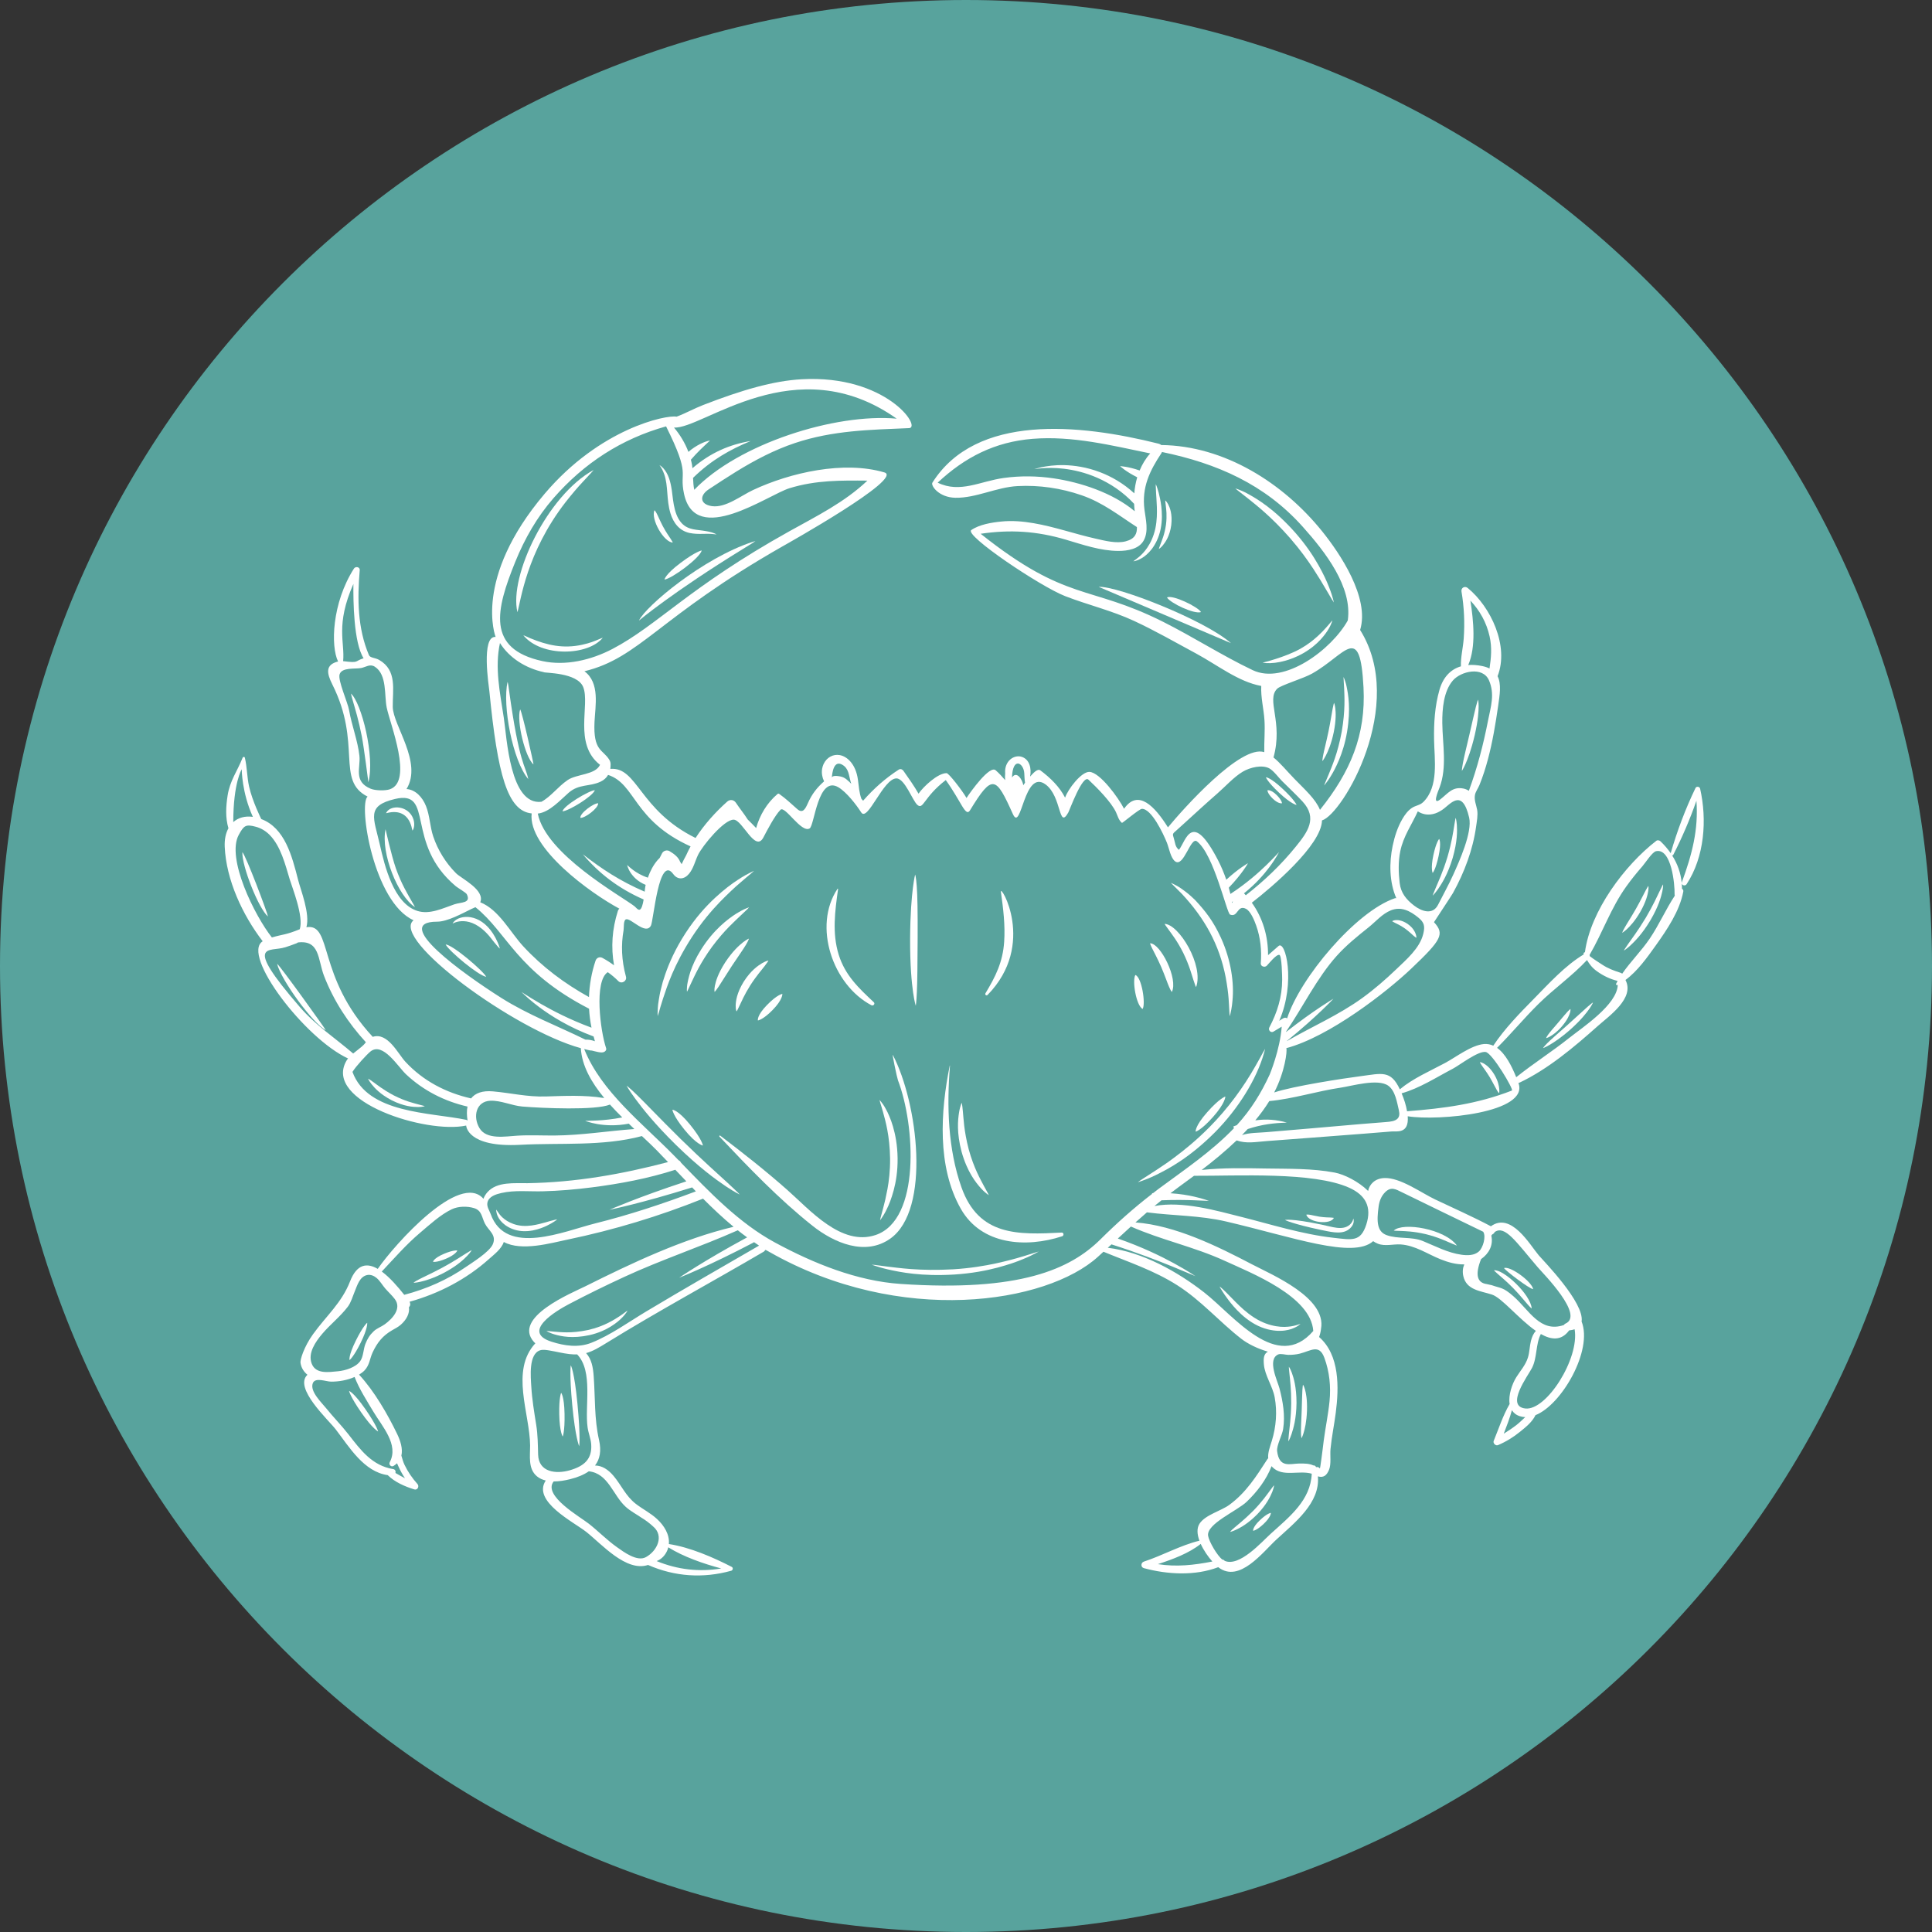 <svg xmlns="http://www.w3.org/2000/svg" xmlns:xlink="http://www.w3.org/1999/xlink" width="500" zoomAndPan="magnify" viewBox="0 0 375 375" height="500" preserveAspectRatio="xMidYMid meet" version="1.0"><rect x="0" y="0" width="375" height="375" fill="#333333" stroke="none"/><defs><clipPath id="1181ed59a4"><path d="M 187.5 0 C 83.945 0 0 83.945 0 187.5 C 0 291.055 83.945 375 187.5 375 C 291.055 375 375 291.055 375 187.5 C 375 83.945 291.055 0 187.5 0 Z M 187.5 0 " clip-rule="nonzero"/></clipPath><clipPath id="11993ee203"><path d="M 43.414 73 L 331 73 L 331 306 L 43.414 306 Z M 43.414 73 " clip-rule="nonzero"/></clipPath></defs><g clip-path="url(#1181ed59a4)"><rect x="-37.5" width="450" fill="#58a39d" y="-37.5" height="450" fill-opacity="1"/></g><path fill="#ffffff" d="M 67.75 269.977 C 67.75 269.977 67.969 271.062 70.086 274.117 C 72.348 277.379 73.391 277.848 73.391 277.848 C 73.391 277.848 73.176 276.762 70.902 273.488 C 68.625 270.215 67.75 269.977 67.75 269.977 " fill-opacity="1" fill-rule="nonzero"/><path fill="#ffffff" d="M 69.043 260.266 C 67.582 263.219 67.848 263.992 67.848 263.992 C 67.848 263.992 68.621 263.43 69.984 260.676 C 71.445 257.734 71.273 256.746 71.273 256.746 C 71.273 256.746 70.504 257.305 69.043 260.266 " fill-opacity="1" fill-rule="nonzero"/><path fill="#ffffff" d="M 252.621 279.152 C 252.621 279.152 252.793 278.906 253.031 278.121 C 253.27 277.336 253.602 276 253.684 273.816 C 253.754 271.641 253.488 270.367 253.285 269.656 C 253.078 268.941 252.906 268.777 252.906 268.777 C 252.906 268.777 252.832 269.062 252.789 269.836 C 252.738 270.609 252.727 271.867 252.656 273.836 C 252.57 275.934 252.5 277.25 252.52 278.055 C 252.535 278.859 252.621 279.152 252.621 279.152 " fill-opacity="1" fill-rule="nonzero"/><path fill="#ffffff" d="M 246.492 289.332 C 245.902 290.109 245.004 291.453 243.227 293.27 C 241.43 295.066 240.219 295.961 239.562 296.547 C 238.891 297.117 238.754 297.348 238.754 297.348 C 238.754 297.348 238.84 297.336 239.031 297.273 C 239.227 297.211 239.535 297.105 239.969 296.898 C 240.824 296.488 242.246 295.723 244.004 293.949 C 245.859 292.031 246.578 290.48 246.949 289.566 C 247.133 289.105 247.211 288.781 247.254 288.574 C 247.297 288.367 247.301 288.281 247.301 288.281 C 247.301 288.281 247.238 288.344 247.109 288.508 C 246.973 288.688 246.777 288.953 246.492 289.332 " fill-opacity="1" fill-rule="nonzero"/><path fill="#ffffff" d="M 243.234 297.125 C 243.234 297.125 243.918 297.082 245.277 295.789 C 246.73 294.406 246.676 293.648 246.676 293.648 C 246.676 293.648 245.988 293.691 244.535 295.082 C 243.074 296.469 243.234 297.125 243.234 297.125 " fill-opacity="1" fill-rule="nonzero"/><path fill="#ffffff" d="M 290.754 247.309 C 291.336 247.828 292.328 248.621 293.711 250.027 C 295.172 251.543 295.973 252.594 296.52 253.191 C 297.055 253.805 297.301 253.98 297.301 253.98 C 297.125 251.25 291.746 246.277 289.973 246.57 C 289.973 246.57 290.164 246.797 290.754 247.309 " fill-opacity="1" fill-rule="nonzero"/><path fill="#ffffff" d="M 297.586 250.227 C 297.289 248.684 293.059 245.645 291.922 246.141 C 292.281 246.684 296.758 250.105 297.586 250.227 " fill-opacity="1" fill-rule="nonzero"/><path fill="#ffffff" d="M 250.426 104.473 C 252.395 106.742 253.809 108.734 254.895 110.383 C 255.969 112.035 256.758 113.328 257.32 114.316 C 257.895 115.285 258.285 115.949 258.535 116.367 C 258.785 116.777 258.906 116.938 258.906 116.938 C 258.906 116.938 258.871 116.742 258.742 116.273 C 258.613 115.801 258.398 115.051 257.969 113.969 C 257.551 112.879 256.906 111.457 255.902 109.676 C 254.895 107.902 253.496 105.777 251.445 103.43 C 247.297 98.754 244.039 96.867 242.223 95.855 C 241.309 95.348 240.676 95.125 240.301 94.977 C 239.926 94.836 239.785 94.809 239.785 94.809 C 239.785 94.809 239.93 94.945 240.301 95.242 C 240.676 95.535 241.27 95.996 242.129 96.668 C 243.832 98.043 246.715 100.242 250.426 104.473 " fill-opacity="1" fill-rule="nonzero"/><path fill="#ffffff" d="M 271.828 238.926 C 272.777 238.973 274.34 238.992 276.68 239.535 C 279.18 240.148 280.629 240.887 281.539 241.258 C 281.992 241.457 282.297 241.59 282.5 241.664 C 282.695 241.738 282.785 241.762 282.785 241.762 C 280.438 238.52 272.301 237.164 270.527 238.855 C 270.527 238.855 270.617 238.871 270.824 238.887 C 271.043 238.895 271.371 238.906 271.828 238.926 " fill-opacity="1" fill-rule="nonzero"/><path fill="#ffffff" d="M 304.125 199.059 C 302.113 200.836 300.922 201.875 300.273 202.535 C 299.621 203.188 299.504 203.438 299.504 203.438 C 299.504 203.438 299.855 203.336 300.711 202.848 C 301.562 202.355 302.941 201.48 304.852 199.789 C 306.887 197.969 307.934 196.609 308.516 195.77 C 309.098 194.922 309.199 194.566 309.199 194.566 C 309.199 194.566 308.895 194.762 308.125 195.434 C 307.332 196.152 306.09 197.281 304.125 199.059 " fill-opacity="1" fill-rule="nonzero"/><path fill="#ffffff" d="M 322.113 173.016 C 321.625 174.016 320.891 175.691 319.441 178.141 C 317.871 180.746 316.691 182.25 316.039 183.203 C 315.707 183.68 315.484 184 315.355 184.211 C 315.227 184.418 315.188 184.512 315.188 184.512 C 315.188 184.512 315.273 184.465 315.473 184.32 C 315.676 184.172 315.996 183.934 316.434 183.535 C 317.293 182.734 318.73 181.328 320.355 178.609 C 321.957 175.875 322.43 174.039 322.66 173.004 C 322.867 171.957 322.801 171.656 322.801 171.656 C 322.801 171.656 322.59 172.008 322.113 173.016 " fill-opacity="1" fill-rule="nonzero"/><path fill="#ffffff" d="M 318.438 176.891 C 319.516 174.957 319.809 173.664 319.926 172.926 C 320.027 172.184 319.941 171.961 319.941 171.961 C 319.941 171.961 319.762 172.195 319.395 172.883 C 319.023 173.57 318.488 174.715 317.516 176.43 C 316.469 178.25 315.734 179.352 315.348 180.055 C 314.941 180.758 314.863 181.055 314.863 181.055 C 314.863 181.055 315.137 180.93 315.754 180.375 C 316.355 179.809 317.34 178.809 318.438 176.891 " fill-opacity="1" fill-rule="nonzero"/><path fill="#ffffff" d="M 303.223 199.152 C 304.238 197.949 304.594 197.066 304.742 196.551 C 304.887 196.027 304.816 195.844 304.816 195.844 C 304.816 195.844 304.629 195.965 304.25 196.371 C 303.871 196.777 303.309 197.469 302.414 198.52 C 301.449 199.637 300.836 200.332 300.504 200.805 C 300.164 201.273 300.098 201.5 300.098 201.5 C 300.098 201.5 300.324 201.477 300.844 201.188 C 301.359 200.898 302.199 200.348 303.223 199.152 " fill-opacity="1" fill-rule="nonzero"/><path fill="#ffffff" d="M 284.441 148.309 C 284.883 147.293 285.57 145.57 286.242 142.695 C 286.902 139.82 287 138.074 287.004 137.074 C 286.996 136.07 286.879 135.801 286.879 135.801 C 286.879 135.801 286.73 136.156 286.469 137.18 C 286.203 138.203 285.84 139.887 285.227 142.523 C 284.566 145.332 284.137 147.09 283.941 148.168 C 283.738 149.246 283.75 149.633 283.75 149.633 C 283.75 149.633 283.984 149.324 284.441 148.309 " fill-opacity="1" fill-rule="nonzero"/><path fill="#ffffff" d="M 287.238 206.176 C 287.238 206.176 287.324 206.379 287.625 206.82 C 287.926 207.266 288.457 207.938 289.145 209.059 C 289.859 210.27 290.227 211.074 290.516 211.551 C 290.793 212.035 290.965 212.191 290.965 212.191 C 290.965 212.191 291.051 211.984 291.008 211.402 C 290.957 210.828 290.805 209.832 289.996 208.488 C 289.168 207.16 288.367 206.625 287.906 206.379 C 287.43 206.137 287.238 206.176 287.238 206.176 " fill-opacity="1" fill-rule="nonzero"/><path fill="#ffffff" d="M 100.434 118.828 C 101.086 116.676 102.141 107.316 109.77 97.477 C 111.086 95.805 112.152 94.566 112.992 93.672 C 113.82 92.777 114.383 92.172 114.738 91.785 C 115.09 91.398 115.215 91.227 115.215 91.227 C 106.266 96.113 98.758 111.812 100.434 118.828 " fill-opacity="1" fill-rule="nonzero"/><path fill="#ffffff" d="M 144.238 106.535 C 145.141 105.992 145.742 105.621 146.113 105.375 C 146.484 105.129 146.629 105.016 146.629 105.016 C 146.629 105.016 146.449 105.059 146.023 105.199 C 136.473 108.328 125.367 117.617 124.023 120.449 C 124.023 120.449 130.555 114.938 144.238 106.535 " fill-opacity="1" fill-rule="nonzero"/><path fill="#ffffff" d="M 128.973 112.496 C 130.414 112.305 135.797 108.375 136.207 106.844 C 136.207 106.844 135.109 106.992 132.086 109.266 C 129.066 111.535 128.973 112.496 128.973 112.496 " fill-opacity="1" fill-rule="nonzero"/><path fill="#ffffff" d="M 226.516 115.973 C 227.133 117.043 231.836 119.285 233.117 118.801 C 232.531 117.785 227.562 115.367 226.516 115.973 " fill-opacity="1" fill-rule="nonzero"/><path fill="#ffffff" d="M 68.117 134.625 C 68.16 134.891 68.504 136.082 68.578 136.348 C 68.934 137.602 69.582 139.648 70.23 142.934 C 70.672 145.266 71.496 151.816 71.5 151.836 C 72.82 146.879 70.145 136.367 68.117 134.625 " fill-opacity="1" fill-rule="nonzero"/><path fill="#ffffff" d="M 47.043 165.406 C 46.918 168.059 50.207 176.41 52.016 177.891 C 51.867 177.055 47.738 166.086 47.043 165.406 " fill-opacity="1" fill-rule="nonzero"/><path fill="#ffffff" d="M 221.605 108.34 C 222.168 108.012 222.871 107.465 223.566 106.562 C 224.246 105.66 224.922 104.398 225.273 102.719 C 225.633 100.93 225.535 99.457 225.41 98.305 C 225.27 97.148 225.066 96.289 224.902 95.652 C 224.559 94.383 224.336 93.977 224.336 93.977 C 224.336 93.977 224.309 94.434 224.398 95.754 C 224.434 96.41 224.508 97.281 224.547 98.41 C 224.574 99.539 224.594 100.941 224.254 102.578 C 223.902 104.207 223.285 105.402 222.711 106.266 C 222.133 107.129 221.57 107.664 221.141 108.043 C 220.707 108.414 220.402 108.629 220.219 108.762 C 220.039 108.895 219.977 108.957 219.977 108.957 C 220.543 108.879 221.117 108.625 221.605 108.34 " fill-opacity="1" fill-rule="nonzero"/><path fill="#ffffff" d="M 130.145 99.668 C 130.727 101.547 131.895 103.023 133.84 103.449 C 135.723 103.82 136.777 103.469 138.625 103.684 C 138.93 103.719 139.078 103.738 139.078 103.738 C 138.559 103.398 137.68 103.191 137.07 103.098 C 135.258 102.758 133.617 102.945 132.305 101.539 C 130.574 99.652 130.66 96.262 130.277 94.453 C 130.012 92.977 129.484 91.426 128.32 90.48 C 128.098 90.32 128.012 90.281 128.012 90.281 C 127.977 90.297 128.414 90.676 128.914 92.02 C 129.75 94.375 129.301 96.902 130.145 99.668 " fill-opacity="1" fill-rule="nonzero"/><path fill="#ffffff" d="M 130.586 105.301 C 130.586 105.301 130.504 105.09 130.191 104.617 C 129.887 104.133 129.328 103.398 128.652 102.129 C 127.996 100.852 127.688 100.059 127.434 99.605 C 127.195 99.152 127.035 99.039 127.035 99.039 C 126.27 100.773 128.867 105.281 130.586 105.301 " fill-opacity="1" fill-rule="nonzero"/><path fill="#ffffff" d="M 225.27 105.582 C 225.141 105.934 225.039 106.176 224.992 106.332 C 224.941 106.492 224.93 106.566 224.93 106.566 C 224.93 106.566 224.992 106.531 225.121 106.426 C 225.254 106.324 225.461 106.148 225.715 105.84 C 226.203 105.234 227.047 104.078 227.34 101.922 C 227.59 99.762 227.059 98.508 226.738 97.879 C 226.387 97.242 226.176 97.145 226.176 97.145 C 226.176 97.145 226.172 97.215 226.188 97.375 C 226.207 97.551 226.242 97.805 226.281 98.148 C 226.359 98.867 226.543 100.039 226.316 101.84 C 226.043 103.758 225.523 104.875 225.27 105.582 " fill-opacity="1" fill-rule="nonzero"/><path fill="#ffffff" d="M 102.918 123.879 C 102.676 123.781 101.809 123.355 101.578 123.309 C 105.102 127.598 114.172 127.293 117 123.781 C 117 123.781 116.895 123.812 116.645 123.918 C 115.246 124.508 114.59 124.785 112.996 125.145 C 109.289 125.953 106.191 125.23 102.918 123.879 " fill-opacity="1" fill-rule="nonzero"/><path fill="#ffffff" d="M 252.969 126.781 C 254.484 125.914 255.562 124.965 256.336 124.125 C 257.105 123.281 257.605 122.566 257.922 122 C 258.25 121.438 258.406 121.035 258.5 120.777 C 258.594 120.527 258.621 120.418 258.621 120.418 C 258.621 120.418 258.535 120.496 258.359 120.699 C 258.184 120.906 257.918 121.238 257.492 121.711 C 257.078 122.188 256.5 122.801 255.695 123.535 C 254.891 124.27 253.832 125.113 252.395 125.93 C 249.359 127.617 245.062 128.621 245.062 128.621 C 246.758 128.949 249.879 128.535 252.969 126.781 " fill-opacity="1" fill-rule="nonzero"/><path fill="#ffffff" d="M 108.914 270.344 C 108.914 270.344 108.492 271.246 108.551 274.504 C 108.617 277.98 109.223 278.832 109.223 278.832 C 109.223 278.832 109.645 277.93 109.578 274.434 C 109.508 270.938 108.914 270.344 108.914 270.344 " fill-opacity="1" fill-rule="nonzero"/><path fill="#ffffff" d="M 250.168 265.293 C 250.168 265.293 250.168 265.395 250.18 265.629 C 250.203 265.875 250.242 266.246 250.293 266.77 C 250.398 267.844 250.637 269.602 250.625 272.359 C 250.582 275.309 250.289 277.137 250.184 278.254 C 250.129 278.812 250.094 279.191 250.078 279.43 C 250.07 279.672 250.078 279.77 250.078 279.77 C 250.078 279.77 250.129 279.688 250.234 279.469 C 250.34 279.25 250.504 278.902 250.688 278.352 C 251.047 277.27 251.617 275.391 251.652 272.305 C 251.652 269.223 251.098 267.449 250.754 266.48 C 250.387 265.504 250.168 265.293 250.168 265.293 " fill-opacity="1" fill-rule="nonzero"/><path fill="#ffffff" d="M 86.566 244.316 C 88.527 243.477 88.773 242.73 88.773 242.73 C 88.773 242.73 88.086 242.543 86.117 243.391 C 84.148 244.234 84.047 244.914 84.047 244.914 C 84.047 244.914 84.727 245.098 86.566 244.316 " fill-opacity="1" fill-rule="nonzero"/><path fill="#ffffff" d="M 111.074 272.719 C 111.684 279.16 112.422 280.711 112.422 280.711 C 112.422 280.711 112.707 279.023 112.09 272.551 C 111.477 266.082 110.785 264.996 110.785 264.996 C 110.785 264.996 110.504 266.684 111.074 272.719 " fill-opacity="1" fill-rule="nonzero"/><path fill="#ffffff" d="M 261.531 238.801 C 262.238 238.398 262.824 237.613 262.754 236.844 C 262.734 236.59 262.668 236.504 262.68 236.504 C 262.68 236.504 262.621 237.168 261.977 237.727 C 260.566 238.934 258.535 238.098 256.48 237.691 C 250.562 236.449 249.406 236.797 249.406 236.797 C 249.406 236.797 250.82 237.547 256.332 238.711 C 257.965 239.031 260.113 239.648 261.531 238.801 " fill-opacity="1" fill-rule="nonzero"/><path fill="#ffffff" d="M 258.895 236.391 C 258.895 236.391 258.719 236.34 258.289 236.32 C 257.855 236.293 257.172 236.316 256.133 236.16 C 255.094 235.984 254.496 235.809 254.102 235.766 C 253.711 235.711 253.547 235.773 253.547 235.773 C 254.016 237.344 258.32 237.762 258.895 236.391 " fill-opacity="1" fill-rule="nonzero"/><path fill="#ffffff" d="M 278.199 173.488 C 278.105 173.73 278.082 173.84 278.082 173.84 C 278.082 173.84 278.164 173.766 278.336 173.57 C 278.512 173.371 278.785 173.055 279.145 172.543 C 279.844 171.516 281.008 169.727 281.969 166.516 C 282.891 163.293 282.844 161.277 282.777 160.164 C 282.688 159.035 282.535 158.746 282.535 158.746 C 282.535 158.746 282.504 158.852 282.457 159.105 C 282.41 159.367 282.348 159.766 282.254 160.332 C 282.059 161.488 281.805 163.406 280.965 166.289 C 280.035 169.359 279.152 171.176 278.688 172.301 C 278.449 172.867 278.289 173.246 278.199 173.488 " fill-opacity="1" fill-rule="nonzero"/><path fill="#ffffff" d="M 279.238 166.129 C 279.812 163.422 279.34 162.836 279.34 162.836 C 279.34 162.836 278.762 163.438 278.223 165.961 C 277.645 168.652 278.082 169.438 278.082 169.438 C 278.082 169.438 278.66 168.836 279.238 166.129 " fill-opacity="1" fill-rule="nonzero"/><path fill="#ffffff" d="M 239.473 253.605 C 240.285 254.516 241.352 255.625 242.938 256.648 C 244.652 257.742 246.305 258.176 247.629 258.285 C 248.961 258.402 249.984 258.188 250.699 257.945 C 252.129 257.414 252.414 256.922 252.43 256.957 C 252.43 256.957 252.305 256.992 252.016 257.094 C 251.727 257.191 251.258 257.336 250.555 257.449 C 249.855 257.551 248.902 257.625 247.688 257.418 C 246.48 257.215 245 256.758 243.43 255.742 C 241.852 254.719 240.77 253.648 239.91 252.801 C 239.07 251.949 238.445 251.312 237.973 250.832 C 237.035 249.891 236.715 249.707 236.715 249.707 C 236.715 249.707 236.926 250.168 237.719 251.336 C 238.121 251.918 238.668 252.676 239.473 253.605 " fill-opacity="1" fill-rule="nonzero"/><path fill="#ffffff" d="M 173.309 204.781 C 173.09 204.363 174.117 209.219 174.293 209.676 C 177.617 218.32 178.734 236.762 169.957 239.715 C 163.293 241.949 157.207 234.84 152.805 230.957 C 148.586 227.227 144.254 223.82 139.785 220.422 C 139.676 220.34 139.551 220.516 139.641 220.609 C 145.34 226.641 151.172 232.734 157.699 237.918 C 161.852 241.215 167.934 243.875 172.812 240.41 C 180.711 234.797 178.16 214.098 173.309 204.781 " fill-opacity="1" fill-rule="nonzero"/><path fill="#ffffff" d="M 206.07 239.242 C 197.582 239.684 189.977 239.949 186.613 230.441 C 183.988 223.023 183.75 214.617 184.391 206.844 C 184.395 206.82 184.348 206.809 184.344 206.84 C 182.551 215.695 181.848 226.473 186.508 234.652 C 190.508 241.664 199.137 242.258 206.168 239.957 C 206.539 239.836 206.5 239.219 206.07 239.242 " fill-opacity="1" fill-rule="nonzero"/><path fill="#ffffff" d="M 169.145 195.117 C 169.508 195.309 169.922 194.832 169.598 194.527 C 166.664 191.777 164.039 189.312 162.793 185.312 C 161.488 181.113 162.074 176.832 162.668 172.578 C 162.68 172.508 162.594 172.465 162.555 172.527 C 157.742 179.766 161.609 191.168 169.145 195.117 " fill-opacity="1" fill-rule="nonzero"/><path fill="#ffffff" d="M 191.684 193.121 C 201.285 183.309 194.023 171.316 194.277 173.125 C 194.727 176.336 195.129 179.59 194.906 182.832 C 194.641 186.723 193.254 189.527 191.273 192.805 C 191.117 193.062 191.477 193.336 191.684 193.121 " fill-opacity="1" fill-rule="nonzero"/><path fill="#ffffff" d="M 177.754 195.215 C 177.754 195.215 177.875 194.543 177.961 192.562 C 178.055 190.586 178.094 187.305 178.113 182.078 C 178.141 176.848 178.074 173.77 177.938 171.992 C 177.809 170.219 177.633 169.746 177.633 169.746 C 177.633 169.746 177.438 170.402 177.199 172.285 C 176.965 174.164 176.68 177.277 176.652 182.176 C 176.633 187.414 176.957 190.676 177.23 192.625 C 177.512 194.574 177.754 195.215 177.754 195.215 " fill-opacity="1" fill-rule="nonzero"/><path fill="#ffffff" d="M 243.695 206.895 C 241.375 211.008 238.348 215.156 234.75 218.785 C 232.133 221.422 229.82 223.266 227.949 224.664 C 227.48 225.008 227.035 225.332 226.625 225.633 C 226.203 225.918 225.809 226.184 225.441 226.434 C 224.723 226.941 224.078 227.332 223.551 227.68 C 222.496 228.391 221.797 228.781 221.402 229.074 C 220.996 229.352 220.867 229.473 220.867 229.473 C 220.867 229.473 221.098 229.402 221.645 229.207 C 222.195 229.008 223.066 228.699 224.297 228.102 C 226.734 226.91 230.848 224.777 235.895 219.703 C 240.367 215.16 243.906 209.473 245.348 204.387 C 245.512 203.82 245.555 203.586 245.555 203.586 C 245.555 203.586 245.426 203.789 245.133 204.312 C 244.844 204.832 244.41 205.672 243.695 206.895 " fill-opacity="1" fill-rule="nonzero"/><path fill="#ffffff" d="M 234.312 215.887 C 231.875 218.641 232.078 219.66 232.078 219.66 C 232.078 219.66 233.172 219.367 235.449 216.801 C 237.875 214.059 237.844 212.836 237.844 212.836 C 237.844 212.836 236.746 213.129 234.312 215.887 " fill-opacity="1" fill-rule="nonzero"/><path fill="#ffffff" d="M 141.289 229.648 C 139.559 228.039 136.598 225.461 132.129 221.09 C 127.688 216.703 125.176 214.016 123.641 212.539 C 122.125 211.047 121.625 210.738 121.625 210.738 C 121.625 210.738 121.992 211.465 123.332 213.297 C 124.684 215.121 126.996 218.086 131.195 222.219 C 135.699 226.617 138.91 228.926 140.859 230.246 C 142.828 231.551 143.582 231.848 143.582 231.848 C 143.582 231.848 143.445 231.695 143.094 231.348 C 142.738 230.996 142.16 230.453 141.289 229.648 " fill-opacity="1" fill-rule="nonzero"/><path fill="#ffffff" d="M 130.508 215.395 C 130.508 215.395 130.633 216.539 132.844 219.258 C 135.203 222.164 136.434 222.348 136.434 222.348 C 136.434 222.348 136.309 221.203 133.934 218.289 C 131.555 215.371 130.508 215.395 130.508 215.395 " fill-opacity="1" fill-rule="nonzero"/><path fill="#ffffff" d="M 171.391 215.84 C 171.852 217.543 172.699 220.363 172.766 224.891 C 172.785 227.301 172.535 229.254 172.254 230.812 C 171.961 232.371 171.68 233.562 171.434 234.445 C 171.199 235.32 171.035 235.922 170.934 236.312 C 170.84 236.695 170.82 236.859 170.82 236.859 C 170.82 236.859 170.922 236.734 171.145 236.402 C 171.367 236.074 171.719 235.539 172.129 234.68 C 172.559 233.824 173.031 232.637 173.469 231.02 C 173.898 229.402 174.254 227.336 174.223 224.773 C 174.184 222.215 173.777 220.199 173.328 218.664 C 173.105 217.895 172.867 217.238 172.625 216.684 C 172.406 216.121 172.16 215.672 171.957 215.293 C 171.566 214.527 171.207 214.105 171.012 213.84 C 170.809 213.582 170.715 213.508 170.715 213.508 C 170.715 213.508 170.75 213.668 170.855 214.039 C 170.961 214.41 171.16 214.984 171.391 215.84 " fill-opacity="1" fill-rule="nonzero"/><path fill="#ffffff" d="M 190.398 230.648 C 190.91 231.207 191.309 231.527 191.559 231.723 C 191.812 231.914 191.93 231.973 191.93 231.973 C 191.93 231.973 191.883 231.852 191.73 231.57 C 191.578 231.285 191.336 230.844 190.98 230.203 C 190.305 228.902 189.043 226.781 188.023 223.074 C 187.066 219.359 187.039 217.066 186.895 215.75 C 186.82 215.086 186.797 214.664 186.738 214.398 C 186.695 214.141 186.652 214.047 186.652 214.047 C 186.652 214.047 186.598 214.164 186.504 214.461 C 186.41 214.754 186.262 215.23 186.148 215.949 C 185.926 217.367 185.664 219.844 186.637 223.539 C 187.738 227.477 189.406 229.535 190.398 230.648 " fill-opacity="1" fill-rule="nonzero"/><path fill="#ffffff" d="M 213.258 113.91 C 213.262 113.91 238.93 124.836 238.93 124.836 C 233.844 120.352 216.898 113.703 213.258 113.91 " fill-opacity="1" fill-rule="nonzero"/><path fill="#ffffff" d="M 76.84 168.555 C 75.938 165.941 74.836 160.953 74.836 160.953 C 73.863 165.527 77.242 173.953 80.543 176.062 C 80.543 176.062 80.496 175.961 80.367 175.723 C 78.961 173.297 77.93 171.57 76.84 168.555 " fill-opacity="1" fill-rule="nonzero"/><path fill="#ffffff" d="M 53.781 187.07 C 54.574 190.266 60.734 198.668 63.238 199.961 C 62.973 199.461 54.41 187.504 53.781 187.07 " fill-opacity="1" fill-rule="nonzero"/><path fill="#ffffff" d="M 98.812 134.047 C 98.652 132.703 98.523 132.344 98.523 132.344 C 97.469 136.926 99.516 147.66 102.539 151.227 C 101.973 148.449 100.805 148.488 98.812 134.047 " fill-opacity="1" fill-rule="nonzero"/><path fill="#ffffff" d="M 100.961 137.691 C 100.215 139.961 101.965 147.074 103.551 148.367 C 103.535 147.984 101.34 138.16 100.961 137.691 " fill-opacity="1" fill-rule="nonzero"/><path fill="#ffffff" d="M 85.816 246.074 C 83.488 247.309 82.059 247.93 81.258 248.363 C 80.449 248.781 80.258 248.984 80.258 248.984 C 80.258 248.984 80.617 249.004 81.578 248.797 C 82.531 248.582 84.109 248.148 86.359 246.953 C 88.75 245.652 90.008 244.465 90.711 243.734 C 91.41 242.988 91.555 242.652 91.555 242.652 C 91.555 242.652 91.227 242.801 90.375 243.344 C 89.512 243.871 88.141 244.816 85.816 246.074 " fill-opacity="1" fill-rule="nonzero"/><path fill="#ffffff" d="M 257.867 150.383 C 257.551 151.137 257.328 151.656 257.188 151.996 C 257.051 152.324 257.012 152.461 257.012 152.461 C 257.012 152.461 257.109 152.355 257.328 152.07 C 257.547 151.789 257.898 151.332 258.34 150.594 C 258.797 149.867 259.336 148.855 259.918 147.469 C 260.492 146.078 261.086 144.297 261.469 142.035 C 262.211 137.488 261.684 134.75 261.375 133.262 C 261.223 132.504 261.031 132.047 260.938 131.77 C 260.832 131.492 260.781 131.402 260.781 131.402 C 260.781 131.402 260.785 131.555 260.797 131.895 C 260.816 132.254 260.852 132.801 260.898 133.598 C 260.961 135.199 261.137 137.867 260.441 141.945 C 259.648 146.289 258.484 148.836 257.867 150.383 " fill-opacity="1" fill-rule="nonzero"/><path fill="#ffffff" d="M 258.883 142.109 C 259.355 139.723 259.277 138.273 259.18 137.461 C 259.074 136.641 258.93 136.43 258.93 136.43 C 258.93 136.43 258.82 136.738 258.66 137.578 C 258.496 138.426 258.301 139.812 257.863 141.957 C 257.383 144.238 257 145.652 256.836 146.531 C 256.66 147.41 256.672 147.738 256.672 147.738 C 256.672 147.738 256.898 147.508 257.324 146.695 C 257.738 145.887 258.387 144.488 258.883 142.109 " fill-opacity="1" fill-rule="nonzero"/><path fill="#ffffff" d="M 86.5 183.328 C 87.203 184.648 92.805 189.336 94.379 189.598 C 93.727 188.375 87.809 183.34 86.5 183.328 " fill-opacity="1" fill-rule="nonzero"/><path fill="#ffffff" d="M 81.188 214.363 C 80.262 214.102 78.688 213.762 76.449 212.625 C 74.234 211.453 73.102 210.477 72.387 209.984 C 71.691 209.465 71.434 209.371 71.434 209.371 C 71.434 209.371 71.469 209.453 71.57 209.625 C 71.672 209.805 71.836 210.086 72.137 210.457 C 72.723 211.191 73.809 212.406 76.035 213.566 C 78.426 214.766 80.16 214.871 81.137 214.875 C 81.633 214.875 81.965 214.82 82.168 214.781 C 82.375 214.742 82.457 214.715 82.457 214.715 C 82.457 214.715 82.375 214.676 82.176 214.621 C 81.965 214.566 81.641 214.48 81.188 214.363 " fill-opacity="1" fill-rule="nonzero"/><path fill="#ffffff" d="M 198.344 243.926 C 197.125 244.301 195.48 244.746 193.312 245.223 C 191.141 245.691 188.426 246.156 185.059 246.371 C 178.316 246.742 174.355 246.078 172.082 245.824 C 170.938 245.691 170.227 245.555 169.785 245.52 C 169.348 245.473 169.191 245.473 169.191 245.473 C 169.191 245.473 169.402 245.543 169.895 245.711 C 170.395 245.871 171.184 246.129 172.387 246.402 C 174.777 246.941 178.836 247.773 185.254 247.383 C 188.672 247.16 191.418 246.621 193.59 246.051 C 195.758 245.469 197.375 244.902 198.551 244.402 C 199.742 243.922 200.496 243.523 200.969 243.273 C 201.438 243.023 201.621 242.914 201.621 242.914 C 201.621 242.914 201.406 242.977 200.895 243.133 C 200.383 243.293 199.574 243.57 198.344 243.926 " fill-opacity="1" fill-rule="nonzero"/><path fill="#ffffff" d="M 115.461 153.375 C 114.34 153.43 109.383 156.387 109.18 157.477 C 110.375 157.414 115.02 154.586 115.461 153.375 " fill-opacity="1" fill-rule="nonzero"/><path fill="#ffffff" d="M 116.109 155.918 C 115.277 155.844 112.5 157.859 112.652 158.746 C 113.516 158.828 116.125 156.902 116.109 155.918 " fill-opacity="1" fill-rule="nonzero"/><path fill="#ffffff" d="M 248.27 153.871 C 250.668 156.117 251.664 156.238 251.664 156.238 C 251.664 156.238 251.348 155.34 248.934 153.086 C 246.523 150.836 245.707 150.867 245.707 150.867 C 245.707 150.867 246.02 151.77 248.27 153.871 " fill-opacity="1" fill-rule="nonzero"/><path fill="#ffffff" d="M 246.004 153.406 C 246.004 153.406 245.996 154.008 247.043 155.016 C 248.164 156.094 248.832 155.918 248.832 155.918 C 248.832 155.918 248.844 155.316 247.719 154.238 C 246.59 153.164 246.004 153.406 246.004 153.406 " fill-opacity="1" fill-rule="nonzero"/><path fill="#ffffff" d="M 272.648 180.184 C 273.551 180.832 274.031 181.348 274.379 181.637 C 274.723 181.938 274.91 182.023 274.91 182.023 C 274.91 182.023 274.961 181.832 274.812 181.359 C 274.664 180.906 274.297 180.09 273.199 179.316 C 272.082 178.566 271.223 178.551 270.789 178.605 C 270.336 178.672 270.223 178.812 270.223 178.812 C 270.223 178.812 270.379 178.93 270.773 179.125 C 271.16 179.324 271.793 179.59 272.648 180.184 " fill-opacity="1" fill-rule="nonzero"/><path fill="#ffffff" d="M 79.859 160.414 C 79.875 160.488 80.027 161.152 80.059 161.219 C 80.355 160.875 80.555 159.973 80.242 159.02 C 79.375 156.375 75.895 156.121 75.004 157.691 C 74.945 157.797 74.938 157.844 74.938 157.844 C 74.938 157.844 74.996 157.836 75.121 157.805 C 77.527 157.188 79.207 158.105 79.859 160.414 " fill-opacity="1" fill-rule="nonzero"/><path fill="#ffffff" d="M 88.629 178.465 C 87.871 178.973 87.863 179.285 87.848 179.266 C 87.848 179.266 91.191 177.188 95.023 181.762 C 95.336 182.156 96.617 183.82 97.02 184.117 C 97.02 184.117 96.969 183.789 96.605 182.93 C 94.363 177.77 90.441 177.375 88.629 178.465 " fill-opacity="1" fill-rule="nonzero"/><path fill="#ffffff" d="M 120.371 255.402 C 119.836 255.773 119.094 256.23 118.09 256.746 C 117.082 257.25 115.789 257.785 114.125 258.156 C 110.777 258.863 108.73 258.551 107.57 258.473 C 106.98 258.434 106.609 258.359 106.375 258.359 C 106.145 258.348 106.059 258.359 106.059 258.359 C 106.059 258.359 106.156 258.418 106.406 258.535 C 106.652 258.648 107.047 258.84 107.672 259.02 C 108.887 259.367 111.09 259.875 114.422 259.145 C 116.191 258.742 117.539 258.105 118.547 257.484 C 119.555 256.852 120.25 256.273 120.715 255.785 C 121.191 255.312 121.453 254.941 121.613 254.707 C 121.773 254.48 121.824 254.379 121.824 254.379 C 121.824 254.379 121.723 254.438 121.492 254.598 C 121.266 254.762 120.918 255.039 120.371 255.402 " fill-opacity="1" fill-rule="nonzero"/><path fill="#ffffff" d="M 104.68 237.578 C 103.805 237.785 102.699 238.02 101.383 237.934 C 100.082 237.832 99.098 237.395 98.406 236.973 C 97.711 236.543 97.289 236.098 97.004 235.75 C 96.461 235.031 96.336 234.762 96.312 234.777 C 96.348 234.766 96.199 235.172 96.656 236.164 C 96.895 236.648 97.328 237.254 98.094 237.809 C 98.855 238.355 99.945 238.863 101.375 238.961 C 102.887 239.047 104.07 238.711 104.965 238.402 C 105.863 238.078 106.5 237.746 106.965 237.48 C 107.895 236.945 108.156 236.672 108.156 236.672 C 108.156 236.672 107.781 236.715 106.754 237.012 C 106.238 237.156 105.562 237.367 104.68 237.578 " fill-opacity="1" fill-rule="nonzero"/><path fill="#ffffff" d="M 127.895 196.473 C 128.055 195.941 128.27 195.098 128.676 193.879 C 129.48 191.465 130.746 187.383 134.324 181.852 C 136.246 178.914 138.125 176.746 139.719 175.082 C 141.328 173.434 142.625 172.227 143.637 171.371 C 144.633 170.484 145.332 169.93 145.758 169.566 C 146.184 169.199 146.344 169.031 146.344 169.031 C 146.344 169.031 146.133 169.121 145.625 169.379 C 145.117 169.637 144.301 170.051 143.164 170.809 C 142.016 171.547 140.551 172.645 138.793 174.266 C 137.039 175.898 135.016 178.102 133.027 181.168 C 131.043 184.238 129.887 186.922 129.133 189.082 C 128.953 189.629 128.793 190.137 128.637 190.617 C 128.516 191.098 128.398 191.547 128.293 191.965 C 128.07 192.801 127.961 193.523 127.863 194.129 C 127.648 195.336 127.668 196.125 127.641 196.59 C 127.633 197.055 127.652 197.219 127.652 197.219 C 127.652 197.219 127.734 197 127.895 196.473 " fill-opacity="1" fill-rule="nonzero"/><path fill="#ffffff" d="M 143.859 177.613 C 144.438 177.066 144.832 176.707 145.074 176.461 C 145.312 176.219 145.398 176.102 145.398 176.102 C 145.398 176.102 145.266 176.141 144.945 176.273 C 144.625 176.402 144.117 176.621 143.41 177.039 C 142.691 177.445 141.777 178.055 140.672 178.98 C 139.57 179.914 138.285 181.184 136.988 182.965 C 134.414 186.562 133.777 189.18 133.484 190.609 C 133.328 191.332 133.336 191.812 133.32 192.098 C 133.32 192.383 133.348 192.488 133.348 192.488 C 133.348 192.488 133.422 192.367 133.566 192.066 C 133.711 191.758 133.934 191.281 134.254 190.594 C 134.918 189.219 135.926 186.906 138.219 183.754 C 140.711 180.418 142.723 178.719 143.859 177.613 " fill-opacity="1" fill-rule="nonzero"/><path fill="#ffffff" d="M 139.484 191.508 C 140.004 190.699 140.797 189.453 142.031 187.52 C 143.402 185.465 144.309 184.203 144.793 183.371 C 145.285 182.547 145.371 182.18 145.371 182.18 C 145.371 182.18 145.023 182.289 144.238 182.887 C 143.473 183.492 142.223 184.59 140.773 186.777 C 139.352 188.977 138.922 190.492 138.754 191.363 C 138.594 192.246 138.711 192.527 138.711 192.527 C 138.711 192.527 138.973 192.273 139.484 191.508 " fill-opacity="1" fill-rule="nonzero"/><path fill="#ffffff" d="M 144.355 190.539 C 142.996 192.75 142.816 194.332 142.793 195.191 C 142.789 196.066 142.969 196.309 142.969 196.309 C 142.969 196.309 143.023 196.238 143.121 196.066 C 143.215 195.891 143.348 195.617 143.535 195.219 C 143.922 194.426 144.461 193.109 145.625 191.258 C 146.887 189.305 147.891 188.219 148.434 187.488 C 148.715 187.121 148.898 186.867 149.008 186.695 C 149.117 186.52 149.148 186.434 149.148 186.434 C 149.148 186.434 149.062 186.445 148.867 186.512 C 148.676 186.578 148.371 186.695 147.953 186.934 C 147.141 187.418 145.75 188.355 144.355 190.539 " fill-opacity="1" fill-rule="nonzero"/><path fill="#ffffff" d="M 147.105 198.07 C 147.105 198.07 148.074 197.969 149.957 196.047 C 151.969 193.992 151.855 192.914 151.855 192.914 C 151.855 192.914 150.883 193.012 148.867 195.078 C 146.852 197.148 147.105 198.07 147.105 198.07 " fill-opacity="1" fill-rule="nonzero"/><path fill="#ffffff" d="M 229.375 173.473 C 233.781 178.176 236.672 183.309 237.906 189.688 C 238.551 193.199 238.516 194.762 238.629 196.57 C 238.656 197.051 238.691 197.25 238.691 197.25 C 238.891 196.609 239.141 195.371 239.227 194.184 C 239.559 190.812 238.957 186.352 236.98 182.02 C 235.5 178.785 233.965 176.832 231.938 174.664 C 230.703 173.484 230.285 173.199 229.574 172.68 C 228.738 172.043 228.109 171.781 227.766 171.59 C 227.406 171.41 227.27 171.371 227.27 171.371 C 227.438 171.566 228.902 172.969 229.375 173.473 " fill-opacity="1" fill-rule="nonzero"/><path fill="#ffffff" d="M 226.867 180.504 C 227.469 181.348 228.527 182.664 229.684 184.988 C 230.891 187.484 231.297 189.191 231.641 190.207 C 231.809 190.719 231.922 191.07 232.008 191.289 C 232.098 191.512 232.156 191.602 232.156 191.602 C 233.707 187.465 228.859 179.395 226.043 179.324 C 226.043 179.324 226.094 179.414 226.219 179.605 C 226.348 179.797 226.562 180.082 226.867 180.504 " fill-opacity="1" fill-rule="nonzero"/><path fill="#ffffff" d="M 225.379 187.664 C 226.188 189.559 226.578 190.793 226.914 191.539 C 227.23 192.285 227.449 192.543 227.449 192.543 C 228.742 190.035 225.242 183.059 223.223 183.094 C 223.223 183.094 223.297 183.402 223.645 184.105 C 223.984 184.809 224.605 185.898 225.379 187.664 " fill-opacity="1" fill-rule="nonzero"/><path fill="#ffffff" d="M 221.785 195.844 C 222.406 194.797 221.609 189.672 220.371 189.242 C 219.723 190.344 220.527 195.168 221.785 195.844 " fill-opacity="1" fill-rule="nonzero"/><g clip-path="url(#11993ee203)"><path fill="#ffffff" d="M 326.445 171.242 C 326.426 171.301 326.422 171.355 326.422 171.41 C 326.242 169.453 325.598 167.656 324.555 166.031 C 324.648 166.035 324.742 166.008 324.793 165.902 C 326.52 162.516 328.023 159.02 329.273 155.426 C 329.695 161.027 328.426 165.852 326.445 171.242 Z M 320.223 182.168 C 318.629 184.527 316.496 186.637 314.867 188.992 C 314.781 188.914 314.672 188.852 314.535 188.812 C 313.277 188.414 312.09 187.973 310.98 187.234 C 310.223 186.73 309.328 186.184 308.566 185.582 C 308.57 185.5 308.559 185.426 308.535 185.352 C 311.07 181.008 312.66 176.262 315.637 172.098 C 316.613 170.73 317.672 169.418 318.777 168.156 C 319.363 167.484 320.688 165.391 321.426 165.219 C 324.445 164.539 325.09 171.766 325.035 173.543 C 325.031 173.656 325.051 173.754 325.082 173.84 C 323.332 176.5 322.012 179.516 320.223 182.168 Z M 304.602 201.449 C 301.258 204.121 297.625 206.414 294.297 209.086 C 293.445 206.973 292.254 204.574 290.578 203.387 C 293.34 200.633 295.848 197.598 298.625 194.859 C 301.609 191.914 305.195 189.402 308.035 186.344 C 308.531 187.172 309.047 187.863 309.984 188.535 C 311.156 189.375 312.523 190.047 313.934 190.383 C 313.941 190.418 313.938 190.453 313.941 190.488 C 313.859 190.637 313.766 190.785 313.688 190.938 C 313.605 191.105 313.77 191.27 313.938 191.188 C 313.961 191.176 313.984 191.16 314.008 191.145 C 313.914 195.016 307.066 199.484 304.602 201.449 Z M 293.465 211.672 C 286.703 214.305 280.258 215.141 273.109 215.695 C 272.906 214.504 272.531 213.344 272.051 212.211 C 275.527 211.242 278.848 209.078 282.012 207.426 C 283.301 206.75 286.887 203.957 288.363 204.188 C 289.664 204.395 293.863 211.516 293.465 211.672 Z M 271.285 217.102 C 270.816 217.613 269.91 217.727 268.973 217.793 C 267.355 217.914 265.738 218.043 264.117 218.18 C 260.816 218.457 257.52 218.766 254.215 219.039 C 251.41 219.273 248.602 219.508 245.797 219.75 C 244.078 219.895 242.543 219.836 241.07 220.32 C 241.449 219.938 241.812 219.543 242.176 219.148 C 244.977 218.219 247.297 217.988 249.773 217.887 C 247.719 217.324 245.883 217.16 243.652 217.461 C 244.648 216.258 245.57 215.016 246.367 213.719 C 250.984 213.293 255.656 211.785 260.23 211.113 C 262.379 210.797 267.434 209.293 269.453 210.73 C 270.836 211.711 271.16 213.992 271.523 215.516 C 271.703 216.273 271.59 216.773 271.285 217.102 Z M 239.375 218.656 L 239.516 218.977 C 235.152 223.516 229.977 226.992 224.891 230.75 C 224.523 231.02 224.176 231.309 223.812 231.586 C 223.742 231.59 223.68 231.59 223.609 231.594 L 223.617 231.734 C 220.086 234.453 216.773 237.406 213.605 240.551 C 207.746 246.359 197.961 250.777 174.809 249.211 C 166.336 248.641 157.93 245.23 150.461 241.195 C 143.434 237.398 137.715 231.387 132.172 225.668 C 132.086 225.461 131.934 225.293 131.719 225.207 C 131.453 224.934 131.191 224.66 130.926 224.395 C 124.793 218.109 116.699 211.922 113.391 203.613 C 113.641 203.68 114.637 203.953 114.879 203.914 C 115.438 204.043 116.781 204.461 117.23 204.188 C 117.523 204.082 117.754 203.77 117.645 203.445 C 116.512 200.105 115.285 190.395 117.969 188.699 C 118.691 189.211 119.371 189.781 120.023 190.434 C 120.648 191.062 121.73 190.426 121.5 189.578 C 120.629 186.348 120.531 183.438 121.035 180.562 C 121.117 180.09 120.98 178.613 121.508 178.441 C 122.449 178.129 125.277 181.562 126.336 179.684 C 126.867 178.734 127.848 165.781 130.676 169.652 C 131.527 170.812 132.793 170.742 133.742 169.598 C 134.605 168.555 134.906 167.16 135.477 165.961 C 136.328 164.172 140.551 159.031 142.422 159.098 C 144.141 159.164 146.605 165.59 148.188 162.52 C 148.902 161.145 150.402 158.273 151.492 157.18 C 152.363 156.301 155.543 161.773 157.152 160.793 C 158.098 160.219 158.75 150.426 162.754 152.824 C 164.297 153.75 166.184 156.156 167.152 157.676 C 168.406 159.645 171.465 151.035 174.016 151.09 C 175.641 151.125 177.125 155.426 178.066 156.234 C 179.25 157.242 179.215 154.773 183.574 151.41 C 186.629 155.664 187.422 158.691 188.285 157.27 C 192.648 150.109 193.309 150.695 196.594 157.996 C 198.277 161.738 198.719 149.078 202.98 152.285 C 206.117 154.645 205.434 161.105 207.352 157.715 C 207.613 157.25 210.129 150.27 211.273 151.336 C 212.887 152.848 215.668 155.637 216.609 157.641 C 216.969 158.402 217.09 159.137 217.77 159.723 C 217.848 159.789 221.141 157.008 221.637 156.996 C 223.5 156.953 225.793 161.805 226.504 163.59 C 226.895 164.559 227.219 166.559 228.098 167.195 C 229.785 168.426 231.082 162.363 232.32 163.305 C 235.625 165.824 238.098 177.25 238.754 177.516 C 240.32 178.145 240.109 175.559 241.824 176.391 C 242.766 176.852 243.492 178.719 243.824 179.648 C 244.664 181.996 244.914 184.5 244.715 186.977 C 244.664 187.59 245.477 187.836 245.875 187.453 C 246.168 187.172 247.719 185.188 248.324 185.34 C 248.809 185.465 248.867 189.668 248.867 190.152 C 248.867 193.465 247.918 196.531 246.375 199.426 C 246.105 199.934 246.656 200.547 247.18 200.234 C 247.715 199.91 248.25 199.59 248.781 199.27 C 248.457 203.754 246.457 208.543 246.457 208.543 C 244.816 212.105 242.859 215.344 240.062 218.391 C 239.832 218.477 239.605 218.555 239.375 218.656 Z M 261.875 230.535 C 265.023 231.953 266.309 234.234 265.203 237.664 C 264.105 241.082 262.473 240.664 258.82 240.254 C 252.773 239.578 246.539 237.613 241.18 236.262 C 236.102 234.984 229.562 233.074 224.074 234.086 C 224.523 233.711 224.988 233.344 225.449 232.977 C 228.047 232.867 230.176 232.914 231.727 232.969 C 233.598 233.047 234.648 233.094 234.648 233.094 C 234.648 233.094 233.688 232.699 231.816 232.27 C 230.637 232 229.074 231.727 227.184 231.609 C 227.703 231.215 228.223 230.812 228.754 230.426 C 229.727 229.723 230.734 228.984 231.762 228.219 C 240.168 228.262 254.883 227.398 261.875 230.535 Z M 237.672 244.703 C 243 247.145 254.449 251.613 254.906 258.34 C 247.871 266.488 239.469 255.348 233.742 250.871 C 228.562 246.828 221.75 243 215.016 242.191 C 215.258 241.969 215.496 241.75 215.738 241.531 C 220.809 243.156 224.793 244.715 227.555 245.832 C 230.441 247.039 232.027 247.695 232.027 247.695 C 232.027 247.695 230.625 246.719 227.855 245.199 C 225.359 243.84 221.715 242.051 216.969 240.398 C 217.812 239.621 218.66 238.836 219.508 238.07 C 225.367 240.668 231.797 242.008 237.672 244.703 Z M 257.062 263.559 C 258.055 266.254 258.344 269.125 258.062 271.973 C 257.805 274.539 257.273 277.066 256.934 279.621 C 256.859 280.164 256.789 280.711 256.734 281.254 C 256.73 281.277 256.25 285.121 256.184 285.031 C 255.996 284.766 255.727 284.703 255.492 284.77 C 255.465 284.75 255.441 284.73 255.414 284.711 C 255.336 284.508 255.125 284.418 254.934 284.441 C 254.129 284.07 253.254 284.055 252.141 284.07 C 250.391 284.098 248.301 285 247.891 281.676 C 247.754 280.562 248.867 278.586 249.055 277.383 C 249.473 274.719 249.02 272.082 248.352 269.5 C 247.977 268.051 245.91 263.887 248.082 262.902 C 248.582 262.676 249.473 262.973 250.039 262.977 C 250.797 262.984 251.562 262.922 252.301 262.738 C 254.438 262.199 256.047 260.809 257.062 263.559 Z M 246.66 297.691 C 244.902 299.281 240.562 304.215 237.707 302.957 C 237.605 302.82 237.445 302.719 237.262 302.715 C 236.293 301.996 234.684 299.266 234.492 298.098 C 234.117 295.797 240.117 293.27 241.969 291.504 C 244.02 289.539 245.789 287.23 246.812 284.578 C 246.871 284.648 246.93 284.723 247 284.793 C 248.965 286.762 252.148 285.316 254.609 286.047 C 254.375 291.219 250.328 294.371 246.66 297.691 Z M 224.746 303.598 C 227.656 302.645 230.746 301.504 233.062 299.668 C 233.625 300.926 234.492 302.164 235.316 303.09 C 231.703 303.797 228.359 304.164 224.746 303.598 Z M 125.391 254.578 C 121.977 256.625 118.512 259.148 114.805 260.625 C 112.297 261.625 109.594 261.238 107.066 260.43 C 101.055 258.52 108.031 254.387 110.434 253.129 C 113.961 251.273 117.539 249.523 121.156 247.852 C 128.387 244.504 135.945 242.023 143.203 238.797 C 143.797 239.27 144.402 239.727 145.016 240.172 C 136.527 244.766 131.824 248.008 131.824 248.008 C 131.824 248.008 137.398 245.828 146.336 241.137 L 146.297 241.062 C 146.645 241.301 146.984 241.547 147.336 241.773 C 140.008 246.016 132.652 250.227 125.391 254.578 Z M 114.055 277.082 C 114.211 278.156 114.668 279.246 114.75 280.312 C 114.969 283.219 113.355 284.582 110.629 285.371 C 107.863 286.172 104.547 285.738 104.449 282.34 C 104.395 280.387 104.391 278.523 104.082 276.586 C 103.684 274.094 103.266 271.613 103.121 269.086 C 103.02 267.344 102.551 262.797 104.852 262.086 C 105.391 261.922 106.09 262.035 106.633 262.125 C 107.938 262.34 109.211 262.676 110.535 262.828 C 111.078 262.895 111.562 262.898 112.027 262.887 C 115.191 266.184 113.457 272.941 114.055 277.082 Z M 121.449 292.473 C 122.355 293.297 123.445 293.859 124.449 294.547 C 125.277 295.043 126.047 295.617 126.754 296.273 C 128.957 298.098 127.566 301.043 125.355 302.246 C 123.656 303.168 121.078 301.25 119.766 300.316 C 117.832 298.949 116.176 297.246 114.32 295.777 C 112.613 294.422 105.285 290.289 107.465 287.547 C 108.547 287.551 109.652 287.355 110.59 287.125 C 112.074 286.762 113.32 286.258 114.285 285.578 C 118.074 285.984 118.953 290.211 121.449 292.473 Z M 129.578 300.793 C 129.637 300.641 129.664 300.484 129.707 300.332 C 132.68 302.18 136.516 303.512 139.992 304.438 C 135.699 305.164 131.488 304.66 127.453 303.004 C 128.395 302.656 129.16 301.863 129.578 300.793 Z M 115.516 237.465 C 109.555 238.949 98.18 243.945 95.23 235.625 C 94.973 234.902 94.434 234.207 94.613 233.398 C 94.871 232.227 96.262 231.805 97.277 231.57 C 99.938 230.957 102.648 231.301 105.34 231.23 C 108.527 231.148 111.715 230.875 114.879 230.469 C 120.336 229.77 125.832 228.746 131.078 227.051 C 131.785 227.801 132.504 228.547 133.219 229.297 C 123.711 232.414 118.309 234.816 118.309 234.816 C 118.309 234.816 124.375 233.598 134.344 230.477 C 134.586 230.734 134.824 230.992 135.07 231.242 C 128.656 233.656 122.176 235.801 115.516 237.465 Z M 95.656 241.504 C 95.016 243.012 91.535 245.148 90.445 245.906 C 86.797 248.441 82.758 250.191 78.465 251.324 C 77.223 249.766 75.676 247.957 74.102 246.805 C 76.531 244.23 78.828 241.566 81.551 239.27 C 83.359 237.738 85.531 235.734 87.707 234.707 C 88.961 234.117 90.68 234.094 91.992 234.488 C 93.551 234.949 93.492 236.27 94.125 237.5 C 94.84 238.891 96.434 239.691 95.656 241.504 Z M 74.68 257.047 C 74 257.543 73.156 257.809 72.535 258.398 C 71.742 259.148 71.32 259.848 70.922 260.859 C 70.52 261.871 70.551 263.301 69.918 264.191 C 69.055 265.41 67.027 266.027 65.617 266.16 C 63.797 266.332 61.309 266.754 60.504 264.688 C 59.703 262.617 61.266 260.414 62.539 258.906 C 64.102 257.059 66.043 255.562 67.508 253.633 C 68.141 252.801 68.449 251.633 68.852 250.676 C 69.34 249.512 69.797 247.773 71.285 247.48 C 71.93 247.352 72.605 247.633 73.105 248.059 C 73.766 248.625 74.211 249.438 74.777 250.098 C 75.371 250.781 76.082 251.426 76.625 252.141 C 78.031 253.996 76.16 255.969 74.68 257.047 Z M 72.461 273.988 C 74.172 276.867 77.461 280.398 75.652 283.809 C 75.41 284.266 75.91 284.82 76.383 284.539 C 76.645 284.379 76.867 284.203 77.062 284.02 C 77.168 284.258 77.273 284.492 77.375 284.719 C 77.727 285.492 78.141 286.23 78.605 286.93 C 77.98 286.602 77.371 286.254 76.758 285.906 C 76.844 285.586 76.727 285.219 76.336 285.156 C 72.223 284.48 70.027 281.484 67.633 278.406 C 66.273 276.656 64.703 275.078 63.316 273.348 C 62.434 272.246 60.102 270.074 60.715 268.48 C 61.18 267.27 63.281 268.176 64.277 268.176 C 65.824 268.18 67.41 267.891 68.828 267.266 C 69.738 269.637 71.168 271.816 72.461 273.988 Z M 107.617 220.402 C 105.211 220.418 102.816 220.285 100.414 220.434 C 98.086 220.57 94.438 221.266 93.066 218.969 C 91.746 216.758 92.387 213.773 95.168 213.652 C 97.215 213.566 99.348 214.609 101.391 214.777 C 105.34 215.102 115.621 215.551 118.391 214.395 C 119.16 215.25 119.965 216.082 120.781 216.891 C 118.852 217.27 117.23 217.41 116.02 217.48 C 114.461 217.559 113.59 217.555 113.59 217.555 C 113.59 217.555 114.395 217.902 115.98 218.184 C 117.402 218.426 119.508 218.586 122.047 218.102 C 122.406 218.449 122.773 218.809 123.129 219.145 C 117.961 219.52 112.84 220.367 107.617 220.402 Z M 97.262 193.668 C 89.914 189.012 75.797 178.895 84.84 178.898 C 86.855 178.898 89.703 177.301 91.523 176.422 C 91.777 176.301 92.035 176.199 92.281 176.086 C 98.504 181.066 100.277 188.551 114.336 195.789 C 114.402 197.027 114.566 198.258 114.812 199.473 C 110.57 197.902 107.316 196.188 105.059 194.898 C 103.602 194.062 102.559 193.402 101.203 192.543 C 102.328 193.602 103.121 194.324 104.672 195.488 C 106.926 197.168 110.41 199.398 115.215 201.176 C 115.301 201.484 115.375 201.793 115.473 202.102 C 114.875 201.887 114.273 201.773 113.625 201.793 C 108.137 199.09 102.504 196.988 97.262 193.668 Z M 73.738 163.992 C 72.535 158.699 71.012 156.422 76.68 155.078 C 84.395 153.258 78.492 163.664 88.484 172.027 C 88.855 172.336 90.445 173.25 90.605 173.57 C 91.48 175.344 89.516 175.082 88.199 175.527 C 85.945 176.289 83.422 177.57 81.008 176.809 C 76.383 175.359 74.641 167.965 73.738 163.992 Z M 69.762 146.691 C 69.445 143.789 68.262 140.773 67.758 137.848 C 67.5 136.34 65.566 132.109 65.91 130.91 C 66.32 129.473 68.953 129.895 70.113 129.66 C 71.035 129.473 71.824 128.801 72.762 129.414 C 75.16 130.969 74.566 134.965 75.062 137.352 C 75.75 140.645 80.195 151.594 75.695 153.191 C 74.793 153.512 72.855 153.465 71.953 153.094 C 68.543 151.695 70.016 148.984 69.762 146.691 Z M 68.594 113.336 C 68.562 116.559 68.625 124.707 70.574 127.766 C 68.723 128.352 69.781 128.73 66.602 128.328 C 66.969 124.656 65.066 121.359 68.594 113.336 Z M 104.383 157.914 C 106.648 157.672 108.734 155.297 110.375 153.871 C 112.402 152.113 114.426 152.734 116.574 151.719 C 117.242 151.406 117.715 150.957 118.031 150.41 C 123.434 152.188 122.859 159.219 134.039 164.285 C 133.719 164.867 133.426 165.461 133.16 166.059 C 132.855 166.602 132.566 167.16 132.309 167.734 C 132.207 167.57 132.109 167.41 132.004 167.258 C 131.668 166.383 130.902 165.773 129.961 165.211 C 129.477 164.922 128.805 165.098 128.523 165.59 C 128.348 165.898 128.203 166.219 128.039 166.531 C 127.914 166.645 127.789 166.766 127.664 166.914 C 126.797 167.914 126.188 169.102 125.746 170.355 C 124.5 169.945 123.539 169.355 122.887 168.871 C 122.504 168.586 122.219 168.332 122.023 168.16 C 121.832 167.988 121.727 167.891 121.727 167.891 C 121.727 167.891 121.758 168.023 121.84 168.281 C 121.934 168.531 122.082 168.902 122.367 169.344 C 122.852 170.102 123.785 171.141 125.328 171.754 C 125.312 171.816 125.289 171.883 125.277 171.949 C 125.23 172.133 125.188 172.559 125.129 173.074 C 120.281 170.984 116.824 168.664 113.129 165.816 C 116.223 169.48 119.977 172.418 124.93 174.59 C 124.77 175.578 124.531 176.477 124.137 176.582 C 123.82 176.668 123.379 176.074 123.16 175.906 C 120.461 173.836 105.945 165.812 104.383 157.914 Z M 97.785 139.305 C 97.043 134.41 96 129.609 97.043 124.812 C 98.898 127.758 102.07 129.703 105.547 130.465 C 105.613 130.664 112.051 130.469 113.203 133.367 C 114.57 136.812 111.254 144.398 116.465 148.453 C 115.527 150.434 111.934 150.211 110.18 151.41 C 108.254 152.73 106.957 154.605 105.086 155.625 C 98.984 156.348 98.387 143.27 97.785 139.305 Z M 100.016 109.047 C 101.832 104.555 104.258 100.324 107.453 96.668 C 113.379 89.883 120.641 85.172 129.285 82.758 C 134.188 92.613 131.781 91.219 132.766 95.84 C 134.984 106.25 149.039 96.047 153.262 94.754 C 158.41 93.176 163.242 93.25 168.359 93.289 C 163.91 97.508 158.559 100.145 153.191 103.133 C 133.805 113.926 127.617 121.383 118.867 125.965 C 114.738 128.125 109.773 129.301 105.25 128.312 C 94.355 125.93 96.254 118.332 100.016 109.047 Z M 174.047 81.262 C 162.066 80.18 143.305 86.156 134.758 95.07 C 134.598 94.336 134.555 93.543 134.52 92.754 C 138.125 89.238 141.703 87.273 145.699 85.602 C 141.668 86.266 137.938 87.836 134.402 90.879 C 134.348 90.402 134.352 90.223 134.102 89.234 C 135.438 87.691 136.375 86.848 137.812 85.504 C 136.844 85.648 135.102 86.418 133.621 87.711 C 132.973 85.996 131.996 84.379 130.82 82.984 C 136.359 83.395 154.387 67.355 174.047 81.262 Z M 165.094 151.695 C 165.133 151.844 165.184 151.984 165.234 152.129 C 164.539 151.48 164.043 150.875 163.09 150.707 C 162.75 150.648 161.492 150.406 161.453 151 C 161.531 149.918 161.855 147.488 163.488 148.434 C 164.762 149.176 164.746 150.465 165.094 151.695 Z M 198.812 150.078 C 198.855 150.684 198.855 151.355 198.957 151.918 C 198.836 152.082 198.734 152.254 198.621 152.418 C 198.465 151.332 197.312 149.523 196.426 150.922 C 196.555 146.812 198.676 148.062 198.812 150.078 Z M 239.309 174.961 C 239.254 175.066 239.195 175.176 239.141 175.281 C 239.133 175.188 239.113 175.078 239.098 174.977 L 239.156 175.066 C 239.211 175.031 239.254 174.996 239.309 174.961 Z M 228.34 161.184 C 228.867 160.719 229.383 160.242 229.898 159.773 C 232.023 157.844 234.129 155.895 236.293 154.012 C 237.836 152.672 239.465 150.832 241.203 149.793 C 242.621 148.945 244.969 148.383 246.375 149.141 C 247.195 149.586 248.215 150.973 248.848 151.605 C 250.164 152.918 251.531 154.191 252.801 155.551 C 255.828 158.809 253.777 161.539 251.492 164.359 C 248.637 167.887 245.379 170.98 241.809 173.77 C 241.691 173.645 241.578 173.52 241.461 173.391 C 243.734 171.57 245.316 169.746 246.359 168.352 C 247.047 167.434 247.516 166.688 247.82 166.18 C 248.113 165.664 248.262 165.395 248.262 165.395 C 248.262 165.395 248.051 165.617 247.645 166.047 C 247.238 166.473 246.637 167.105 245.832 167.887 C 244.293 169.375 242.004 171.43 238.824 173.516 C 238.738 173.133 238.633 172.727 238.508 172.301 C 241.125 169.586 242.23 167.551 242.23 167.551 C 242.23 167.551 240.461 168.516 238.023 170.754 C 237.605 169.531 237.07 168.23 236.414 166.957 C 231.332 157.16 230.215 163.145 228.84 164.953 C 228.059 164.379 228.109 163.516 227.828 162.68 C 227.539 161.809 227.617 161.824 228.34 161.184 Z M 243.152 130.078 C 237.25 127.27 231.621 123.637 225.754 120.691 C 211.273 113.43 207.145 116.973 190.344 103.605 C 196.07 102.758 201.242 103.078 206.883 104.75 C 210.176 105.723 213.594 106.922 217.07 106.934 C 218.844 106.941 221.094 106.582 222.012 104.871 C 222.984 103.062 222.383 100.836 222.141 98.938 C 221.586 94.641 223.125 91.418 225.441 87.941 C 225.488 87.871 225.512 87.801 225.535 87.73 C 236.168 89.93 245.488 93.98 252.879 102.262 C 257.199 107.094 262.539 113.898 261.602 120.434 C 258.461 126.078 249.27 132.992 243.152 130.078 Z M 202.242 90.887 C 203.219 90.828 204.668 90.762 206.52 90.984 C 208.359 91.207 210.609 91.691 213.031 92.758 C 215.387 93.797 217.922 95.406 220.129 97.789 C 220.152 98.246 220.18 98.695 220.238 99.148 C 220.238 99.176 220.242 99.203 220.25 99.234 C 215.941 95.621 209.668 93.605 204.492 92.844 C 201.281 92.371 198.039 92.332 194.828 92.773 C 190.285 93.395 186.324 95.801 182.004 93.684 C 187.266 88.754 193.102 85.762 200.43 85.176 C 208.191 84.559 215.723 86.453 223.258 88.008 C 222.367 88.996 221.699 90.121 221.203 91.32 C 218.91 90.523 217.406 90.48 217.406 90.48 C 217.406 90.48 218.516 91.543 220.734 92.641 C 220.438 93.652 220.246 94.695 220.168 95.758 C 218.023 93.789 215.672 92.469 213.488 91.641 C 210.871 90.648 208.48 90.332 206.566 90.281 C 204.641 90.238 203.18 90.484 202.211 90.672 C 201.246 90.898 200.754 91.043 200.754 91.043 C 200.754 91.043 201.266 90.988 202.242 90.887 Z M 264.656 133.426 C 265.141 142.703 262.094 149.84 256.207 157.191 C 255.355 155.082 253.254 153.246 251.25 151.176 C 249.723 149.598 248.469 148.051 247.184 147.023 C 249.105 140.109 245.699 135.852 247.906 133.676 C 248.598 133 253.008 131.684 254.66 130.75 C 261.207 127.074 263.988 120.629 264.656 133.426 Z M 267.594 234.156 C 267.734 233.141 268.09 232.176 268.844 231.418 C 269.988 230.266 270.887 230.812 272.113 231.414 C 273.609 232.145 273.777 232.223 279.145 234.84 C 279.148 234.84 287.891 239.082 287.891 239.082 C 288.492 240.027 287.84 242.207 287.051 242.91 C 286.145 243.715 284.809 243.703 283.68 243.543 C 281.023 243.176 278.621 241.883 276.172 240.883 C 273.957 239.977 271.387 240.543 269.156 239.742 C 267.293 239.07 267.172 237.156 267.594 234.156 Z M 289.465 239.836 C 289.523 239.75 289.582 239.668 289.641 239.598 C 289.863 239.516 290.031 239.34 290.121 239.137 C 292.117 237.738 294.277 241.07 298.477 245.973 C 299.582 247.262 307.602 255.316 303.836 256.918 C 303.699 256.98 303.617 257.074 303.559 257.18 C 298.953 258.781 296.801 254.277 293.75 251.598 C 291.688 249.793 291.328 250.09 289.555 249.457 C 289.227 249.383 288.898 249.312 288.57 249.238 C 286.656 248.977 286.305 247.352 287.473 244.395 C 289.043 243.297 289.875 241.652 289.465 239.836 Z M 296.066 273.387 C 292.125 272.941 296.578 267.039 297.359 265.52 C 298.387 263.527 298.055 260.859 299.078 258.934 C 301.109 260.082 303.059 260.289 304.566 258.23 C 304.977 258.188 305.332 258.117 305.633 258.012 C 306.609 263.68 300.172 273.848 296.066 273.387 Z M 294.426 276.527 C 293.613 277.168 292.754 277.734 291.879 278.277 C 292.457 276.781 293.043 275.266 293.457 273.719 C 293.781 274.242 294.281 274.66 295.02 274.891 C 295.359 275 295.703 275.051 296.047 275.062 C 295.508 275.559 294.992 276.082 294.426 276.527 Z M 90.484 217.355 C 83.477 215.898 71.355 216.16 68.414 208.055 C 69.094 206.934 71.242 204.633 71.898 204.102 C 74.305 202.156 77.262 207.082 78.836 208.547 C 82.207 211.699 86.266 213.75 90.742 214.785 C 90.578 215.57 90.59 216.492 90.754 217.516 C 90.684 217.441 90.602 217.379 90.484 217.355 Z M 58.203 195.469 C 46.949 182.465 52.414 184.867 55.344 183.863 C 54.055 184.305 58.727 182.797 57.633 182.957 C 62.137 182.289 61.664 186.246 62.902 189.438 C 64.766 194.238 67.551 198.52 71.016 202.297 C 70.887 202.469 70.746 202.645 70.566 202.824 C 70.039 203.352 69.254 203.898 68.551 204.488 C 65.035 201.473 61.285 199.031 58.203 195.469 Z M 46.348 162.035 C 47.34 160.223 47.691 159.945 49.672 160.477 C 50.68 160.746 51.602 161.312 52.336 162.055 C 54.504 164.254 55.379 167.844 56.242 170.703 C 56.707 172.25 59 177.93 58.18 180.367 C 55.371 181.512 54.965 181.312 52.773 181.961 C 49.465 177.797 43.863 166.566 46.348 162.035 Z M 46.918 149.32 C 46.918 149.32 46.934 153.863 49.082 158.551 C 47.539 158.336 46.23 158.719 45.277 159.57 C 45.285 151.898 46.918 149.32 46.918 149.32 Z M 259.438 185.555 C 261.301 183.477 263.473 181.723 265.652 179.988 C 267.051 178.867 268.273 177.379 269.973 176.695 C 271.961 175.906 273.68 176.797 275.234 178.051 C 276.457 179.031 276.629 179.746 276.246 181.297 C 275.566 184.055 272.965 186.262 271 188.145 C 268.922 190.133 266.75 192.027 264.418 193.715 C 259.785 197.062 254.66 199.25 249.785 202.078 C 249.785 202.066 249.785 202.059 249.789 202.047 C 255.727 197.211 258.816 193.855 258.816 193.855 C 258.816 193.855 255.199 195.957 249.621 200.309 C 249.621 200.285 249.621 200.266 249.621 200.246 C 252.816 195.59 255.613 189.824 259.438 185.555 Z M 271.797 165.207 C 272.398 162.293 274.023 160.07 275.195 157.484 C 276.051 158.023 276.98 158.254 278.129 158.008 C 278.805 157.863 279.336 157.578 279.898 157.215 C 281.438 156.227 283.773 152.762 285.16 158.688 C 285.82 161.527 283.207 167.254 282.113 169.691 C 281.215 171.695 280.113 173.656 279.137 175.598 C 278.09 177.676 275.938 176.891 274.484 175.781 C 272.98 174.633 271.898 173.328 271.676 171.387 C 271.438 169.324 271.379 167.25 271.797 165.207 Z M 279.41 152.875 C 280.91 148.941 279.996 144.445 279.949 140.359 C 279.918 137.621 280.203 134.191 281.977 132.113 C 283.551 130.262 287.809 129.293 289.008 132.047 C 290.176 134.73 289.367 137.133 288.836 139.824 C 287.918 144.516 286.754 149.008 285.105 153.492 C 284.801 153.301 284.465 153.137 284.047 153.055 C 281.922 152.637 281.039 154.008 279.586 155.141 C 277.875 156.477 279.172 153.504 279.41 152.875 Z M 285.406 116.582 C 287.238 118.516 288.527 120.828 289.129 123.512 C 289.625 125.727 289.418 127.707 289.113 129.754 C 288.707 129.551 288.23 129.387 287.66 129.273 C 286.711 129.078 285.816 129.02 284.984 129.082 C 286.52 125.551 286.016 120.523 285.406 116.582 Z M 329.988 153.066 C 329.898 152.672 329.277 152.57 329.098 152.949 C 327.129 157.02 325.547 161.262 324.281 165.598 C 323.715 164.789 323.055 164.016 322.297 163.293 C 322.105 163.113 321.727 163.012 321.5 163.191 C 315.359 167.93 308.703 176.805 307.633 184.832 C 307.457 184.828 307.289 185.027 307.398 185.219 C 307.402 185.227 307.406 185.234 307.414 185.242 C 303.777 187.422 300.625 190.918 297.68 193.914 C 294.926 196.711 292.043 199.668 289.844 202.969 C 289.285 202.715 288.688 202.586 288.027 202.645 C 285.543 202.887 282.621 205.18 280.48 206.328 C 277.566 207.891 274.266 209.301 271.707 211.438 C 269.949 207.664 268.223 208.348 264.117 208.883 C 260.977 209.289 251.137 210.77 247.316 212.047 C 249.387 208.066 249.883 204.004 249.676 203.445 C 258.078 201.207 269.203 192.496 273.91 188.023 C 279.832 182.406 280.434 181.289 278.336 178.992 C 278.328 178.984 281.742 173.836 282.023 173.332 C 283.133 171.32 284.094 169.23 284.863 167.066 C 285.621 164.93 286.191 162.723 286.504 160.477 C 286.645 159.453 286.891 158.238 286.719 157.215 C 286.547 156.242 286.105 155.34 286.285 154.309 C 286.398 153.672 286.914 152.984 287.16 152.375 C 287.824 150.73 288.367 149.039 288.82 147.324 C 289.719 143.941 290.285 140.48 290.789 137.023 C 291.102 134.867 291.445 132.758 290.676 131.25 C 292.969 125.41 289.363 117.777 284.875 114.121 C 284.305 113.664 283.551 114.098 283.676 114.82 C 284.188 117.84 284.324 120.863 284.109 123.918 C 283.977 125.781 283.5 127.531 283.562 129.336 C 281.566 129.918 280.098 131.441 279.391 133.93 C 278.496 137.07 278.297 140.328 278.352 143.578 C 278.414 147.41 279.309 152.684 276.246 155.684 C 275.605 156.316 274.773 156.328 274.031 156.828 C 273.25 157.355 272.668 158.16 272.199 158.965 C 271.273 160.551 270.691 162.367 270.316 164.16 C 269.625 167.469 269.656 171.203 271.023 174.344 C 270.938 174.32 270.848 174.312 270.746 174.348 C 263.145 176.926 252.285 189.898 249.832 197.668 C 249.363 197.297 248.844 197.805 248.301 198.145 C 251.543 190.613 249.508 182.449 248.164 183.617 C 247.48 184.211 246.801 184.797 246.129 185.398 C 246.145 181.707 245.105 178.18 242.977 175.215 C 246.832 172.234 256.504 164.059 256.598 159.242 C 260.609 158.055 273.117 136.816 264 122.281 C 265.898 116.035 260.094 107.426 256.617 103.113 C 249.078 93.762 237.68 86.516 225.387 86.379 C 225.266 86.266 225.113 86.176 224.906 86.125 C 209.484 82.258 189.457 80.27 180.977 93.684 C 180.617 94.246 182.227 96.559 185.434 96.617 C 189.453 96.691 193.422 94.562 197.508 94.348 C 201.715 94.125 205.961 94.754 209.941 96.129 C 214.086 97.559 217.141 100.027 220.676 102.309 C 220.715 103.574 220.301 104.598 218.496 105.07 C 216.695 105.543 214.461 104.957 212.715 104.562 C 208.652 103.66 204.711 102.246 200.602 101.547 C 198.551 101.195 196.453 101.016 194.379 101.227 C 192.496 101.41 190.102 101.797 188.527 102.883 C 187.094 103.867 201.945 113.859 206.789 115.727 C 211.25 117.445 215.793 118.504 220.164 120.539 C 224.266 122.445 228.188 124.707 232.172 126.852 C 236.336 129.102 240.363 132.328 244.809 133.145 C 244.695 135.352 245.285 137.559 245.43 139.762 C 245.566 141.848 245.355 143.922 245.391 145.992 C 240.805 144.457 229.617 157.059 226.699 160.59 C 224.141 156.516 220.898 153.062 218.18 156.98 C 217.082 154.84 213.512 149.926 211.469 149.824 C 209.887 149.746 207.254 153.238 206.734 154.824 C 205.656 152.719 203.887 150.984 201.945 149.535 C 201.352 149.094 200.48 150.152 199.945 150.73 C 200.238 149.129 199.84 147.438 198.375 146.918 C 196.836 146.379 194.898 147.727 195.105 150.121 C 195.062 150.551 195.062 150.988 195.098 151.422 C 194.531 150.754 193.938 150.105 193.254 149.504 C 192.105 148.492 188.434 153.605 187.602 154.887 C 186.758 153.43 184.156 150.062 183.73 150.066 C 182 150.066 179.234 152.688 178.285 154.047 C 177.402 152.512 176.371 151.051 175.348 149.605 C 175.156 149.332 174.781 149.172 174.465 149.371 C 171.824 151.082 169.59 153.074 167.531 155.418 C 167.426 155.289 167.312 155.172 167.199 155.051 C 166.77 153.883 166.695 152.637 166.523 151.344 C 166.117 148.289 164.398 146.797 162.973 146.562 C 161.773 146.352 160.488 146.945 159.848 148.32 C 159.309 149.559 159.562 150.516 159.727 151.098 C 159.805 151.324 159.879 151.5 159.957 151.656 C 158.586 152.871 157.598 154.102 156.801 155.914 C 156.332 156.969 155.824 157.98 154.762 157.055 C 153.594 156.035 152.582 155.043 151.281 154.125 C 151.223 154.078 151.156 154.035 151.082 154.039 C 151.008 154.043 150.949 154.09 150.891 154.137 C 148.867 155.855 147.48 158.191 146.766 160.723 C 146.234 160.16 145.688 159.613 145.133 159.07 C 144.426 157.949 143.574 156.926 142.836 155.809 C 142.441 155.211 141.688 155.117 141.156 155.59 C 138.938 157.566 136.73 159.984 135.008 162.652 C 124.035 157.23 123.738 148.805 118.469 149.242 C 118.5 148.625 118.641 148.082 118.281 147.496 C 117.02 145.422 115.113 145.863 115.395 140.094 C 115.547 136.977 116.477 132.551 113.438 130.289 C 124.203 127.68 127.793 119.781 151.836 106.078 C 152.863 105.496 175.48 92.824 171.668 91.699 C 163.789 89.367 153.41 91.719 146.156 95.117 C 143.844 96.199 140.84 98.621 138.188 98.242 C 135.805 97.902 135.746 96.168 137.566 94.977 C 139.328 93.816 141.09 92.652 142.891 91.547 C 146.504 89.32 150.277 87.332 154.316 85.988 C 161.691 83.531 168.805 83.426 176.445 83.098 C 178.961 82.988 172.004 72.707 155.609 73.613 C 150.137 73.914 144.051 75.676 136.453 78.625 C 134.711 79.301 133.074 80.23 131.332 80.875 C 129.273 80.488 116.438 83.184 105.715 95.84 C 91.723 112.34 96.199 123.629 96.199 123.629 C 93.332 123.359 94.891 133.23 94.988 134.18 C 96.586 150.398 98.504 157.41 103.195 157.883 C 102.441 164.605 114.688 173.418 120.215 176.367 C 120.094 176.484 119.988 176.621 119.934 176.797 C 118.801 180.363 118.566 183.828 119.184 187.367 C 118.484 186.848 117.75 186.375 116.926 185.926 C 116.391 185.637 115.785 185.906 115.598 186.469 C 114.82 188.762 114.41 191.145 114.32 193.531 C 109.586 190.906 105.281 187.699 101.574 183.691 C 99.027 180.938 96.855 176.582 93.219 175.129 C 94.195 172.723 89.547 170.535 88.504 169.484 C 86.523 167.488 84.988 165.027 84.09 162.355 C 83.441 160.434 83.434 158.324 82.68 156.445 C 81.977 154.695 80.621 153.266 78.906 153.152 C 82.066 147.977 76.273 140.82 76.234 137.195 C 76.195 133.883 77.117 130.129 73.602 128.094 C 72.82 127.641 71.855 127.719 71.617 127.168 C 69.391 121.941 69.348 116.234 69.824 110.656 C 69.879 110.027 69 109.883 68.703 110.352 C 64.41 117.078 64.168 125.457 65.621 128.395 C 63.129 129.016 63.398 130.637 64.496 132.828 C 70.32 144.422 65.113 151.465 71.348 154.621 C 69.539 156.051 72.488 175.125 80.27 178.621 C 75.723 182.234 99.891 199.945 112.738 203.449 C 112.938 206.891 114.816 210.129 117.277 213.109 C 117.18 213.109 117.102 213.109 117.082 213.105 C 113.402 212.52 109.645 212.711 105.93 212.824 C 102.305 212.934 99.227 212.152 95.688 211.836 C 93.625 211.652 92.234 212.172 91.438 213.203 C 86.555 212.105 82.117 209.789 78.691 206.09 C 77.23 204.512 75.262 200.312 72.348 201.25 C 61.418 189.48 64.613 179.152 59.473 179.973 C 60.219 177.363 58.355 172.727 57.867 170.805 C 56.668 166.098 55.27 160.695 50.711 158.977 C 50.711 158.977 48.992 155.551 48.348 152.668 C 47.934 150.816 47.969 148.914 47.527 147.074 C 47.469 146.84 47.168 146.887 47.094 147.074 C 46.043 149.727 44.629 151.5 44.176 154.426 C 43.848 156.516 43.727 158.707 44.34 160.762 C 43.816 161.715 43.555 162.938 43.617 164.355 C 43.906 170.805 47.074 177.59 50.988 182.699 C 46.773 185.32 59.164 201.582 67.559 205.449 C 67.434 205.602 67.316 205.758 67.227 205.922 C 62.711 213.832 82.746 220.137 90.484 218.469 C 90.484 218.469 90.617 222.766 100.98 222.207 C 108.754 221.785 116.973 222.543 124.594 220.508 C 125.648 221.492 126.645 222.43 127.504 223.309 C 128.23 224.051 128.953 224.805 129.668 225.559 C 120.66 227.922 111.777 229.496 102.395 229.656 C 99.91 229.699 96.484 229.293 94.617 231.395 C 94.258 231.797 94.004 232.23 93.836 232.68 C 89.246 227.398 76.68 241.441 73.32 246.289 C 71.285 245.105 69.289 245.262 67.945 248.715 C 66.32 252.898 63.305 255.426 60.758 258.969 C 58.992 261.422 58.242 263.934 58.324 264.504 C 58.469 265.504 58.969 266.266 59.676 266.84 C 56.949 269.387 63.734 275.582 65.16 277.438 C 67.812 280.895 70.629 285.668 75.258 286.324 C 76.645 287.695 78.617 288.539 80.422 289.094 C 81.051 289.285 81.426 288.492 81.031 288.047 C 80.027 286.926 79.18 285.699 78.527 284.34 C 78.258 283.781 78.09 283.156 77.906 282.535 C 78.219 281.207 77.723 279.645 77.07 278.301 C 75.262 274.559 72.668 270.016 69.691 266.816 C 70.086 266.574 70.449 266.316 70.73 266.023 C 71.742 264.973 71.75 263.762 72.312 262.535 C 73.215 260.586 74.285 259.266 76.074 258.223 C 76.656 257.883 77.273 257.586 77.785 257.137 C 78.91 256.141 79.539 254.941 79.379 253.734 C 79.637 253.48 79.723 253.062 79.492 252.672 C 85.195 251.074 90.48 248.34 94.914 244.375 C 95.844 243.543 97.34 242.434 97.785 241.07 C 101.234 242.938 106.949 241.27 110.246 240.586 C 119.168 238.727 127.953 236.07 136.414 232.676 C 136.43 232.672 136.438 232.66 136.453 232.652 C 138.359 234.562 140.316 236.406 142.387 238.121 C 132.52 240.461 122.621 245.172 113.598 249.676 C 111.117 250.918 99.336 255.711 103.652 260.492 C 103.727 260.582 103.828 260.648 103.914 260.73 C 99.008 266.035 102.844 274.367 102.895 280.574 C 102.91 282.598 102.453 285.086 104.223 286.555 C 104.719 286.969 105.305 287.215 105.93 287.367 C 103.246 291.418 111.359 295.414 113.816 297.359 C 116.789 299.711 121.527 305.164 125.785 303.758 C 130.961 306.031 136.477 306.398 141.934 304.879 C 142.258 304.785 142.352 304.297 142.031 304.133 C 138.422 302.273 133.926 300.324 129.824 299.695 C 130.004 297.84 128.883 296.082 127.516 294.828 C 126.281 293.691 124.773 292.938 123.449 291.926 C 121.449 290.395 120.648 288.32 119.074 286.453 C 118.043 285.234 116.848 284.461 115.492 284.453 C 116.438 283.238 116.754 281.625 116.27 279.492 C 115.336 275.387 115.543 271.324 115.238 267.16 C 115.109 265.367 114.828 263.828 113.762 262.637 C 115.094 262.27 116.27 261.559 117.801 260.613 C 127.77 254.461 138.129 248.875 148.238 242.949 C 148.719 242.664 148.152 242.324 149.387 243.027 C 174.762 257.457 203.133 253.031 213.133 243.918 C 213.484 243.598 213.832 243.281 214.18 242.961 C 219.059 244.973 223.941 246.57 228.469 249.441 C 233.145 252.406 236.625 256.508 240.945 259.867 C 242.191 260.836 244.066 261.766 246.094 262.355 C 245.277 262.801 245.223 263.664 245.316 264.805 C 245.488 266.973 247.012 269.035 247.414 271.211 C 247.93 274.016 247.699 276.918 246.871 279.633 C 246.52 280.777 246.047 281.957 246.16 283.062 C 246.094 283.105 246.035 283.164 245.988 283.242 C 243.852 286.551 241.867 289.711 238.621 292.086 C 237.008 293.277 233.93 294.031 232.824 295.754 C 232.258 296.637 232.363 297.828 232.809 299.051 C 229.16 299.926 225.586 301.949 222.02 303.109 C 221.422 303.305 221.375 304.199 222.02 304.375 C 226.582 305.609 231.945 305.918 236.457 304.188 C 236.465 304.191 236.477 304.203 236.488 304.211 C 240.57 307.359 245.129 301.23 247.77 298.805 C 251.324 295.543 256.27 291.703 255.801 286.562 C 256.914 286.883 257.508 286.371 257.957 285.305 C 258.426 284.191 258.133 282.449 258.25 281.254 C 258.477 278.895 258.969 276.566 259.27 274.219 C 259.902 269.352 260.055 263.004 256.035 259.512 C 256.207 259.047 256.336 258.535 256.406 257.957 C 256.41 257.945 256.406 257.934 256.406 257.922 C 257.531 251.895 246.969 247.477 242.988 245.395 C 236.344 241.914 228.109 237.844 220.391 237.273 C 221.129 236.613 221.867 235.961 222.617 235.316 C 227.77 235.984 232.875 235.895 238.035 237.102 C 251.016 240.137 262.621 244.395 266.531 240.91 C 266.805 241.105 267.113 241.277 267.461 241.41 C 268.855 241.949 270.414 241.457 271.844 241.543 C 274.691 241.727 277.039 243.391 279.602 244.422 C 281.051 245.008 282.664 245.457 284.219 245.418 C 283.938 246.062 283.84 246.832 284.023 247.672 C 284.625 250.422 287.375 250.559 289.574 251.27 C 291.488 251.887 294.828 256.055 298.109 258.324 C 297.652 258.82 297.352 259.461 297.141 260.316 C 296.887 261.363 296.891 262.465 296.57 263.496 C 296.121 264.957 295.098 266.059 294.309 267.324 C 293.516 268.59 292.742 270.777 293.02 272.512 C 291.719 274.746 290.902 277.301 289.926 279.676 C 289.742 280.121 290.301 280.688 290.75 280.5 C 292.309 279.844 293.746 278.957 295.055 277.891 C 296.16 276.992 297.422 275.996 298.035 274.68 C 303.148 272.668 309.199 262.066 306.988 256.508 C 307.574 252.871 299.641 244.789 298.68 243.668 C 296.965 241.648 293.305 235.168 289.383 238.02 C 285.84 236.145 282.152 234.52 278.531 232.797 C 275.859 231.527 271.781 228.535 268.695 228.656 C 266.902 228.727 265.812 229.844 265.551 231.16 C 263.684 229.316 260.898 227.941 259.055 227.594 C 254.734 226.773 250.113 226.879 245.738 226.805 C 241.613 226.738 237.383 226.645 233.246 227.09 C 235.539 225.336 237.863 223.426 240.027 221.355 C 241.934 222.023 243.715 221.645 245.797 221.488 C 246.75 221.418 266.371 219.945 270.105 219.617 C 271.051 219.535 273.523 220.164 273.238 216.668 C 279.207 217.617 296.902 216.012 294.727 210.199 C 294.789 210.191 294.848 210.18 294.906 210.156 C 300.445 207.539 305.535 203.238 310.082 199.188 C 312.316 197.195 317.352 193.754 315.504 190.211 C 317.859 188.484 319.719 185.836 321.363 183.539 C 323.559 180.465 326.027 176.82 326.727 173.051 C 326.777 172.793 326.648 172.605 326.473 172.52 C 326.473 172.168 326.457 171.82 326.426 171.477 C 326.492 171.867 327.109 172.012 327.363 171.629 C 330.852 166.332 331.363 159.105 329.988 153.066 " fill-opacity="1" fill-rule="nonzero"/></g></svg>